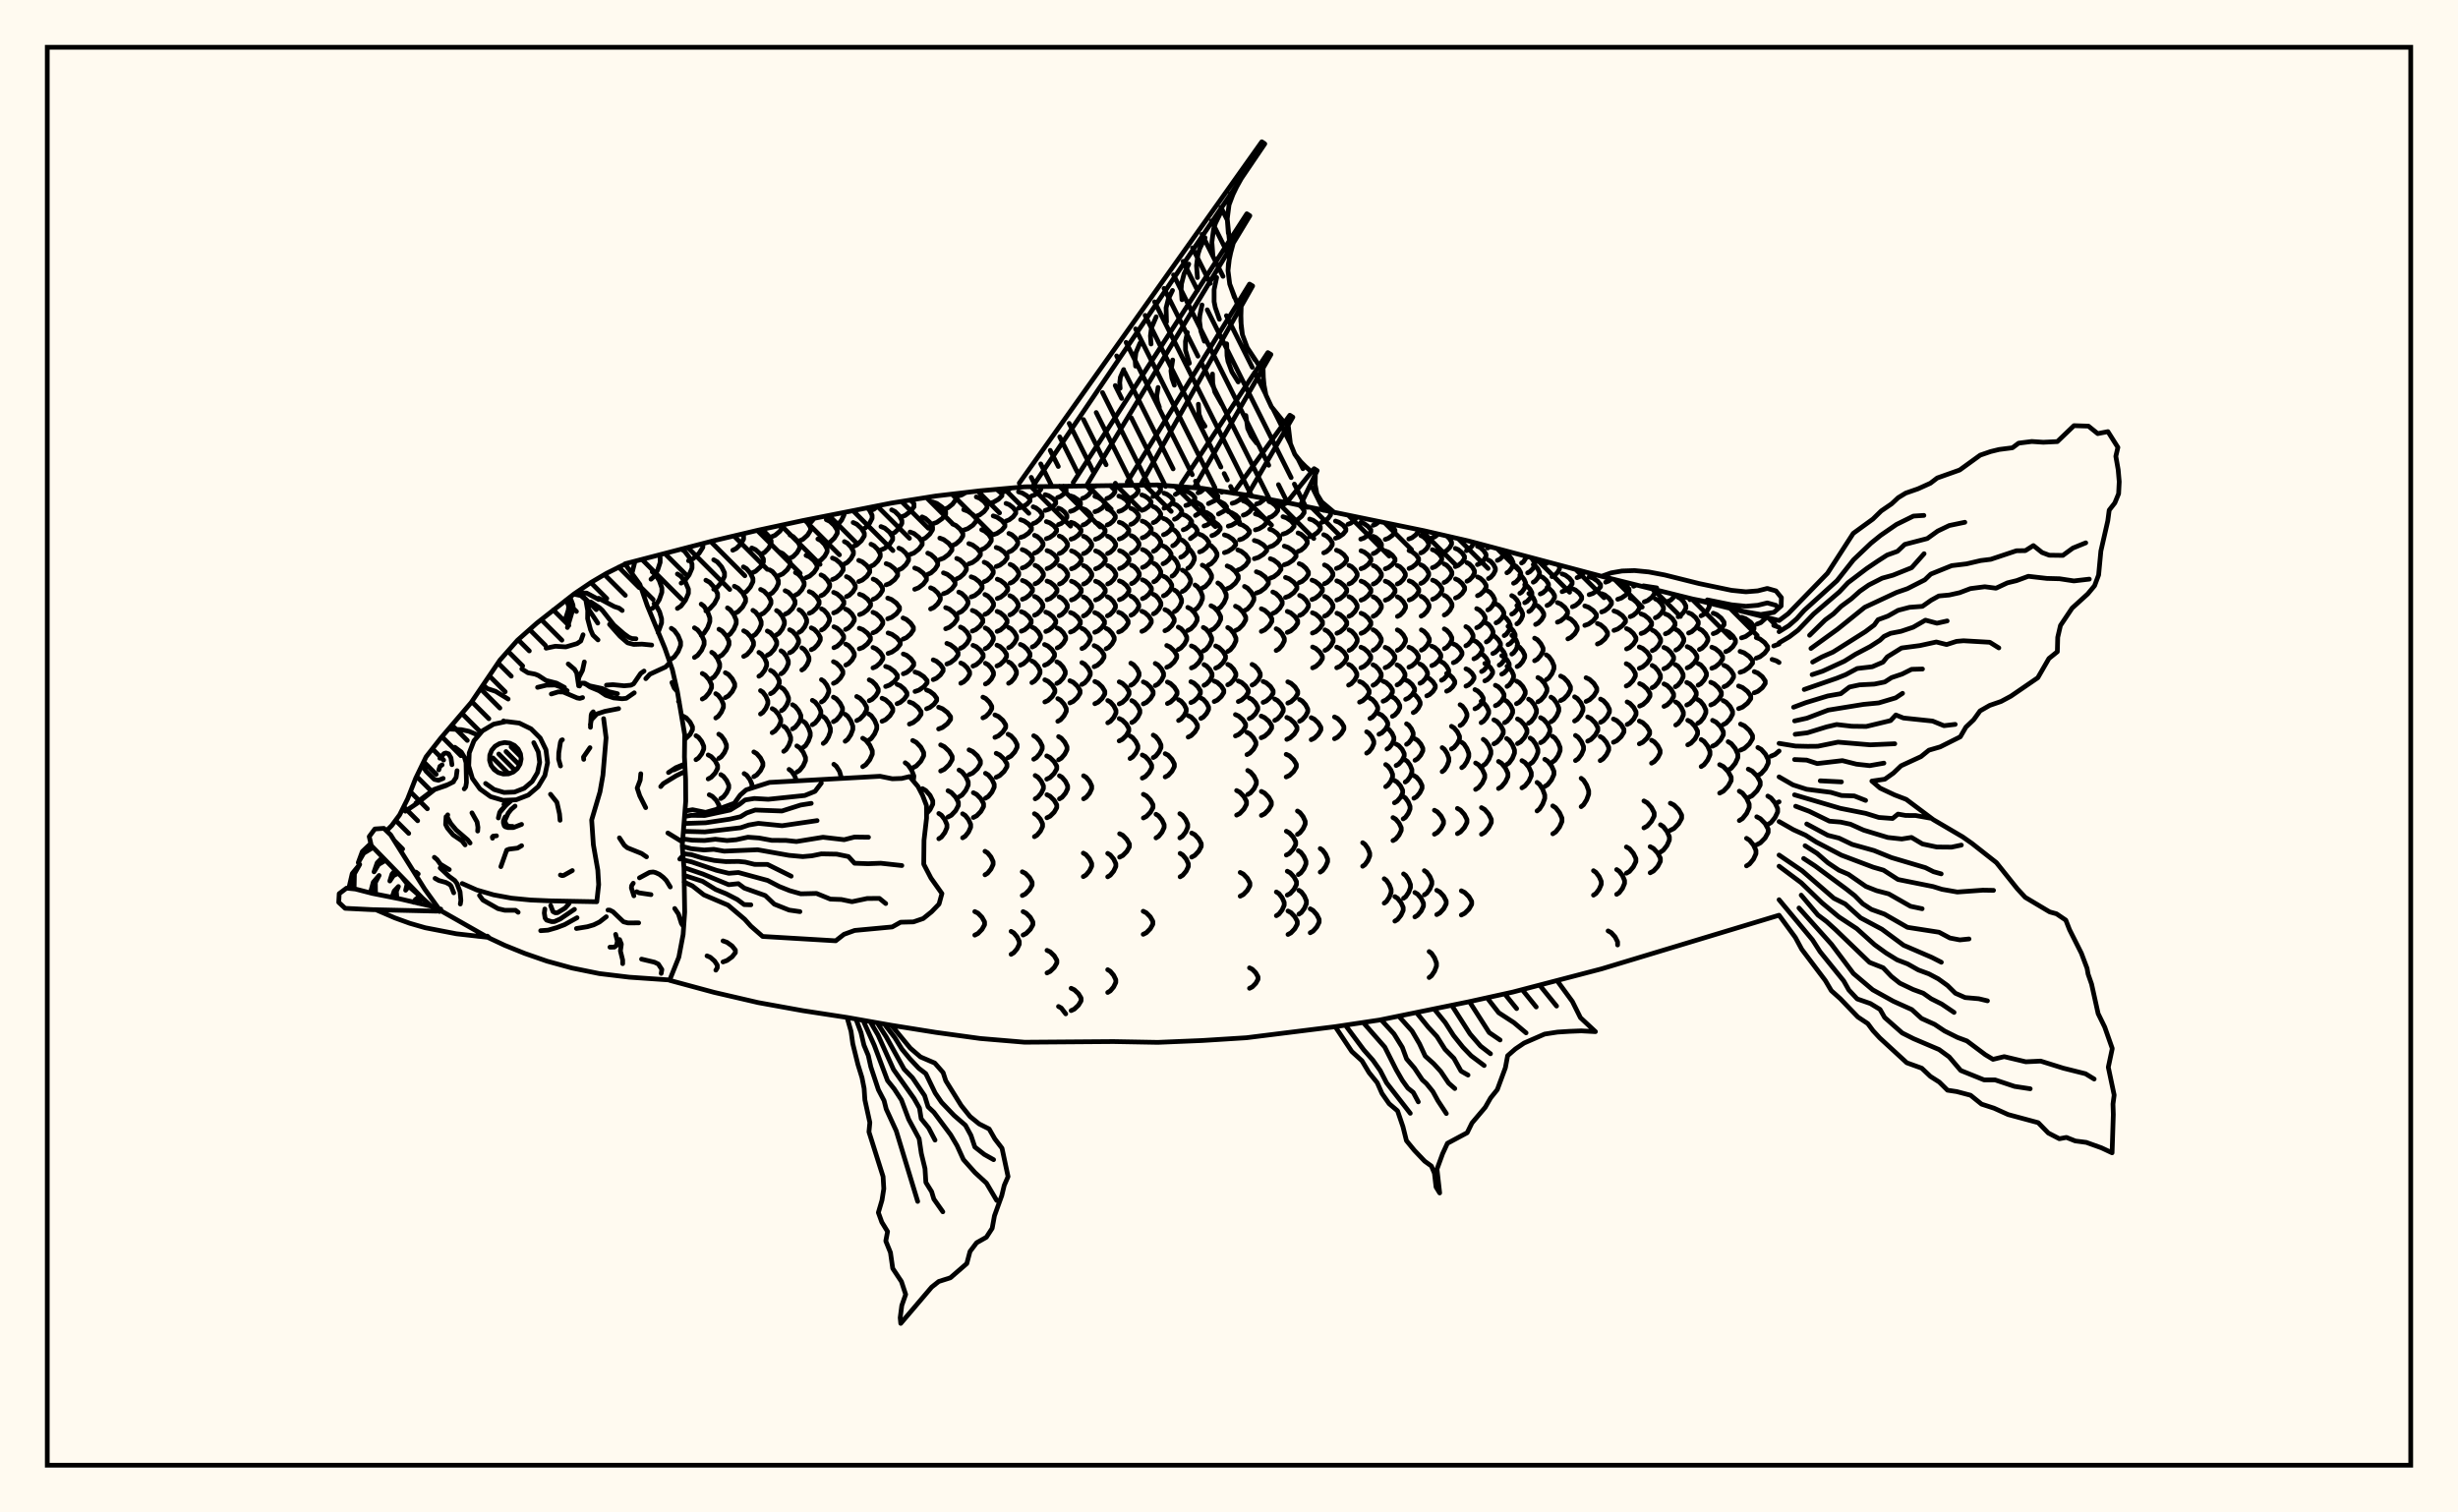 <svg xmlns="http://www.w3.org/2000/svg" width="520" height="320"><rect x="0" y="0" width="520" height="320" fill="floralwhite"/><rect x="10" y="10" width="500" height="300" stroke="black" stroke-width="1" fill="none"/><path stroke="black" stroke-width="1" fill="none" stroke-linecap="round" stroke-linejoin="round" d="
M 132.24 119.28 151.03 114.39 160.42 112.17 169.81 110.15 188.59 106.44 197.98 104.94 207.37 103.84 216.76 103 244.93 102.6 254.31 103.32 263.7 104.75 273.09 106.51 301.26 112.29 310.65 114.45 338.82 121.93 376.37 131.29 
M 376.37 193.64 338.82 204.99 320.04 209.9 310.65 211.97 291.87 215.81 282.48 217.22 263.7 219.56 254.31 220.15 244.93 220.54 235.54 220.37 216.76 220.51 207.37 219.72 197.98 218.43 188.59 216.93 179.2 215.27 169.81 213.83 160.42 212.13 151.03 209.95 141.68 207.42 
M 133.69 121.33 134.34 118.74 
M 139.22 133.84 139.96 131.8 139.96 130.91 139.54 129.47 138.87 128.2 138.36 127.71 
M 137.98 128.73 138.64 128.21 139.48 126.86 140.02 125.33 140.02 124.39 139.48 122.86 138.64 121.51 137.98 120.98 
M 142.02 139.42 142.65 138.98 143.46 137.85 143.98 136.57 143.98 135.78 143.46 134.5 142.65 133.38 142.02 132.94 
M 144.85 156.46 145.98 155.39 146.5 154.39 146.5 153.77 145.98 152.77 145.17 151.88 144.54 151.54 
M 137.72 122.55 138.34 122 139.14 120.58 139.66 118.98 139.66 117.99 139.47 117.42 
M 147.24 160.73 147.77 160.38 148.45 159.5 148.88 158.5 148.88 157.88 148.45 156.88 147.77 156 147.24 155.66 
M 143.31 128.73 144.06 128.24 145.02 126.97 145.64 125.53 145.64 124.64 145.02 123.2 144.06 121.94 143.31 121.44 
M 146.91 139.1 147.57 138.67 148.42 137.58 148.96 136.35 148.96 135.58 148.42 134.35 147.57 133.26 146.91 132.83 
M 148.57 147.9 149.2 147.53 150.01 146.59 150.53 145.52 150.53 144.86 150.01 143.8 149.2 142.86 148.57 142.49 
M 149.82 164.8 150.46 164.45 151.29 163.57 151.81 162.57 151.81 161.96 151.29 160.96 150.46 160.08 149.82 159.73 
M 151.98 171.13 152.09 170.33 151.55 169.35 150.7 168.49 150.04 168.15 
M 144.1 123.38 144.84 122.89 145.79 121.63 146.4 120.21 146.4 119.32 145.79 117.9 144.84 116.64 144.17 116.19 
M 148.34 134.43 148.93 133.98 149.69 132.83 150.17 131.53 150.17 130.72 149.69 129.42 148.93 128.27 148.34 127.82 
M 150.57 143.56 151.11 143.18 151.8 142.22 152.25 141.12 152.25 140.45 151.8 139.35 151.11 138.39 150.57 138.01 
M 151.42 151.91 151.94 151.56 152.6 150.67 153.04 149.65 153.04 149.02 152.6 148 151.94 147.11 151.42 146.76 
M 152.06 160.47 152.58 160.12 153.25 159.23 153.68 158.22 153.68 157.59 153.25 156.58 152.58 155.68 152.06 155.33 
M 152.49 168.95 153.03 168.61 153.72 167.73 154.17 166.73 154.17 166.11 153.72 165.12 153.03 164.24 152.49 163.89 
M 151.44 205.26 151.75 204.77 151.75 204.22 151.17 203.33 150.27 202.54 149.57 202.24 
M 145.66 118.64 146.64 118.2 147.89 117.07 148.7 115.8 148.7 115.01 
M 149.33 129.26 150.13 128.81 151.15 127.68 151.81 126.4 151.81 125.61 151.15 124.33 150.13 123.2 149.33 122.76 
M 152.1 138.97 152.78 138.57 153.66 137.56 154.22 136.41 154.22 135.69 153.66 134.54 152.78 133.53 152.1 133.13 
M 153.45 147.6 154.09 147.24 154.9 146.32 155.43 145.28 155.43 144.64 154.9 143.61 154.09 142.69 153.45 142.33 
M 152.96 203.52 153.8 203.22 154.88 202.44 155.57 201.57 155.57 201.02 154.88 200.15 153.8 199.37 152.96 199.07 
M 150.99 124.67 151.73 124.25 152.67 123.17 153.27 121.94 153.27 121.18 152.67 119.95 151.73 118.87 150.99 118.44 
M 153.9 134.53 154.49 134.13 155.25 133.1 155.75 131.93 155.75 131.21 155.25 130.05 154.49 129.02 153.9 128.61 
M 159.02 166.71 159.08 165.94 158.64 164.92 157.96 164.02 157.43 163.67 
M 155.36 129.82 156.12 129.43 157.1 128.42 157.73 127.28 157.73 126.58 157.1 125.43 156.12 124.43 155.36 124.03 
M 157.33 138.88 158 138.52 158.86 137.57 159.41 136.5 159.41 135.84 158.86 134.77 158 133.83 157.33 133.46 
M 159.48 164.32 160.09 163.96 160.88 163.05 161.39 162.02 161.39 161.39 160.88 160.36 160.09 159.45 159.48 159.09 
M 155.02 116.42 155.75 116.05 156.7 115.12 157.31 114.07 157.31 113.42 157.05 112.97 
M 157.27 125.52 157.92 125.14 158.75 124.17 159.29 123.07 159.29 122.39 158.75 121.29 157.92 120.32 157.27 119.94 
M 159.28 134.57 159.84 134.2 160.57 133.25 161.03 132.18 161.03 131.52 160.57 130.45 159.84 129.5 159.28 129.13 
M 160.55 143.08 161.07 142.74 161.75 141.86 162.18 140.86 162.18 140.24 161.75 139.25 161.07 138.37 160.55 138.03 
M 160.89 151.07 161.39 150.73 162.03 149.87 162.44 148.9 162.44 148.29 162.03 147.31 161.39 146.45 160.89 146.12 
M 159.04 121.24 159.84 120.88 160.86 119.95 161.51 118.91 161.51 118.26 160.86 117.22 159.84 116.3 159.04 115.94 
M 160.91 130.05 161.61 129.68 162.52 128.75 163.1 127.7 163.1 127.05 162.52 126 161.61 125.07 160.91 124.71 
M 162.33 138.63 162.97 138.28 163.78 137.39 164.31 136.38 164.31 135.76 163.78 134.75 162.97 133.85 162.33 133.51 
M 163 146.77 163.6 146.43 164.37 145.57 164.86 144.6 164.86 144 164.37 143.03 163.6 142.17 163 141.83 
M 163.36 155.02 163.94 154.67 164.69 153.79 165.17 152.78 165.17 152.16 164.69 151.16 163.94 150.27 163.36 149.93 
M 161.07 117.23 161.74 116.89 162.59 116.01 163.14 115.01 163.14 114.39 162.59 113.39 161.74 112.51 161.07 112.16 
M 162.81 125.77 163.41 125.42 164.18 124.51 164.67 123.49 164.67 122.85 164.18 121.83 163.41 120.92 162.81 120.57 
M 164.28 134.32 164.82 133.97 165.5 133.08 165.94 132.06 165.94 131.44 165.5 130.42 164.82 129.53 164.28 129.18 
M 165.23 142.56 165.73 142.23 166.36 141.38 166.77 140.42 166.77 139.83 166.36 138.87 165.73 138.02 165.23 137.69 
M 165.33 150.36 165.81 150.03 166.42 149.18 166.82 148.22 166.82 147.63 166.42 146.67 165.81 145.83 165.33 145.5 
M 165.8 158.97 166.28 158.61 166.88 157.69 167.27 156.64 167.27 156 166.88 154.95 166.28 154.03 165.8 153.67 
M 168.52 165.22 168.1 164.12 167.44 163.16 166.93 162.79 
M 163.19 113.59 163.98 113.25 165 112.39 165.65 111.41 165.65 111.05 
M 164.82 121.76 165.58 121.42 166.54 120.55 167.17 119.57 167.17 118.96 166.54 117.98 165.58 117.11 164.82 116.77 
M 166.1 129.95 166.78 129.61 167.64 128.75 168.19 127.77 168.19 127.16 167.64 126.18 166.78 125.31 166.1 124.98 
M 167.05 138.11 167.66 137.78 168.44 136.93 168.94 135.97 168.94 135.37 168.44 134.42 167.66 133.57 167.05 133.24 
M 167.66 154.21 168.22 153.87 168.95 152.98 169.42 151.97 169.42 151.35 168.95 150.34 168.22 149.45 167.66 149.1 
M 168.58 163.36 169.17 162.98 169.93 162.02 170.41 160.93 170.41 160.25 169.93 159.16 169.17 158.2 168.58 157.82 
M 167.12 118.1 167.78 117.77 168.62 116.92 169.17 115.95 169.17 115.35 168.62 114.38 167.78 113.53 167.12 113.2 
M 168.28 125.91 168.87 125.59 169.63 124.76 170.12 123.82 170.12 123.24 169.63 122.3 168.87 121.47 168.28 121.15 
M 169.04 133.79 169.56 133.47 170.23 132.63 170.65 131.69 170.65 131.11 170.23 130.17 169.56 129.33 169.04 129.01 
M 169.63 141.76 170.12 141.44 170.74 140.63 171.14 139.7 171.14 139.13 170.74 138.2 170.12 137.39 169.63 137.07 
M 169.96 158.11 170.43 157.74 171.02 156.78 171.41 155.7 171.41 155.03 171.02 153.95 170.43 153 169.96 152.63 
M 169.1 114.45 169.86 114.1 170.84 113.22 171.47 112.22 171.47 111.6 170.84 110.6 170.25 110.07 
M 170.53 122.23 171.27 121.91 172.22 121.08 172.83 120.15 172.83 119.58 172.22 118.65 171.27 117.83 170.53 117.51 
M 171.2 129.76 171.87 129.44 172.73 128.64 173.29 127.74 173.29 127.18 172.73 126.27 171.87 125.47 171.2 125.16 
M 171.63 137.46 172.25 137.15 173.03 136.34 173.54 135.43 173.54 134.87 173.03 133.96 172.25 133.15 171.63 132.84 
M 171.86 153.33 172.43 152.98 173.17 152.08 173.65 151.07 173.65 150.44 173.17 149.42 172.43 148.52 171.86 148.17 
M 170.97 110.83 171.59 110.45 172.24 109.68 
M 173.02 118.85 173.65 118.52 174.46 117.69 174.98 116.74 174.98 116.15 174.46 115.2 173.65 114.37 173.02 114.04 
M 173.69 126.04 174.28 125.74 175.03 124.97 175.52 124.11 175.52 123.57 175.03 122.71 174.28 121.94 173.69 121.64 
M 173.8 133.29 174.34 132.98 175.03 132.21 175.47 131.33 175.47 130.78 175.03 129.9 174.34 129.12 173.8 128.82 
M 173.78 148.52 174.28 148.2 174.91 147.38 175.32 146.45 175.32 145.87 174.91 144.94 174.28 144.12 173.78 143.8 
M 174.16 157.29 174.65 156.91 175.27 155.92 175.67 154.8 175.67 154.11 175.27 153 174.65 152.01 174.16 151.62 
M 178.03 164.69 177.6 163.2 176.92 162.12 176.4 161.7 
M 174.81 115.1 175.56 114.75 176.51 113.85 177.13 112.84 177.13 112.21 176.51 111.19 175.56 110.3 174.81 109.95 
M 176.11 122.61 176.84 122.3 177.77 121.51 178.37 120.62 178.37 120.06 177.77 119.17 176.84 118.38 176.11 118.07 
M 176.36 129.68 177.06 129.39 177.95 128.63 178.52 127.77 178.52 127.24 177.95 126.39 177.06 125.63 176.36 125.33 
M 176.42 137.04 177.08 136.74 177.93 135.97 178.48 135.1 178.48 134.56 177.93 133.68 177.08 132.91 176.42 132.61 
M 176.32 144.58 176.96 144.27 177.78 143.47 178.31 142.57 178.31 142.01 177.78 141.11 176.96 140.31 176.32 140 
M 176.31 152.69 176.93 152.34 177.72 151.43 178.23 150.41 178.23 149.78 177.72 148.76 176.93 147.85 176.31 147.5 
M 176.61 111.4 177.24 111.02 178.04 110.05 178.56 108.95 178.56 108.46 
M 178.64 119.32 179.25 119 180.03 118.17 180.54 117.24 180.54 116.66 180.03 115.73 179.25 114.91 178.64 114.59 
M 179.07 126.23 179.67 125.94 180.44 125.21 180.94 124.37 180.94 123.86 180.44 123.03 179.67 122.29 179.07 122 
M 178.88 133.18 179.47 132.89 180.23 132.14 180.73 131.29 180.73 130.76 180.23 129.91 179.47 129.16 178.88 128.87 
M 178.93 140.71 179.51 140.41 180.25 139.64 180.73 138.77 180.73 138.23 180.25 137.35 179.51 136.58 178.93 136.28 
M 178.8 156.84 179.32 156.45 179.99 155.46 180.42 154.33 180.42 153.64 179.99 152.51 179.32 151.52 178.8 151.13 
M 180.49 115.64 181.25 115.29 182.22 114.41 182.85 113.4 182.85 112.78 182.22 111.78 181.25 110.9 180.49 110.55 
M 181.67 123.04 182.42 122.73 183.37 121.95 183.99 121.07 183.99 120.53 183.37 119.65 182.42 118.87 181.67 118.56 
M 181.84 130.03 182.59 129.73 183.55 128.99 184.17 128.14 184.17 127.62 183.55 126.77 182.59 126.02 181.84 125.73 
M 181.79 137.27 182.55 136.98 183.51 136.22 184.14 135.36 184.14 134.83 183.51 133.97 182.55 133.22 181.79 132.92 
M 181.24 152.46 181.91 152.12 182.77 151.23 183.33 150.22 183.33 149.6 182.77 148.6 181.91 147.71 181.24 147.36 
M 182.51 162.21 183.16 161.8 184 160.75 184.54 159.57 184.54 158.83 184 157.65 183.16 156.6 182.51 156.19 
M 182.44 112.03 183.1 111.67 183.95 110.73 184.5 109.67 184.5 109.01 183.95 107.95 183.51 107.47 
M 184.26 119.8 184.89 119.49 185.7 118.68 186.22 117.76 186.22 117.19 185.7 116.27 184.89 115.46 184.26 115.14 
M 184.72 126.8 185.36 126.51 186.17 125.76 186.7 124.92 186.7 124.4 186.17 123.55 185.36 122.81 184.72 122.52 
M 184.68 133.89 185.35 133.6 186.21 132.84 186.76 131.98 186.76 131.45 186.21 130.6 185.35 129.84 184.68 129.55 
M 184.68 141.31 185.36 141.01 186.22 140.26 186.77 139.41 186.77 138.89 186.22 138.04 185.36 137.29 184.68 136.99 
M 183.89 148.26 184.5 147.96 185.29 147.19 185.8 146.32 185.8 145.78 185.29 144.91 184.5 144.14 183.89 143.84 
M 183.76 156.64 184.31 156.26 185.02 155.28 185.48 154.18 185.48 153.5 185.02 152.39 184.31 151.42 183.76 151.04 
M 184.04 108.08 184.89 107.73 185.74 107.01 
M 186.37 116.35 187.17 116.01 188.19 115.15 188.84 114.18 188.84 113.58 188.19 112.6 187.17 111.74 186.37 111.41 
M 187.47 123.74 188.25 123.43 189.25 122.65 189.89 121.77 189.89 121.22 189.25 120.33 188.25 119.55 187.47 119.25 
M 187.8 130.92 188.6 130.63 189.63 129.87 190.29 129 190.29 128.47 189.63 127.6 188.6 126.84 187.8 126.54 
M 187.88 138.25 188.7 137.95 189.76 137.2 190.44 136.34 190.44 135.82 189.76 134.96 188.7 134.21 187.88 133.92 
M 187.36 145.25 188.16 144.96 189.18 144.22 189.84 143.38 189.84 142.87 189.18 142.03 188.16 141.29 187.36 141 
M 186.6 152.61 187.33 152.28 188.27 151.43 188.87 150.47 188.87 149.87 188.27 148.91 187.33 148.06 186.6 147.73 
M 188.63 112.98 189.33 112.63 190.22 111.74 190.8 110.74 190.8 110.12 190.22 109.11 189.33 108.22 188.63 107.87 
M 190.16 120.56 190.82 120.25 191.66 119.45 192.21 118.55 192.21 117.99 191.66 117.08 190.82 116.28 190.16 115.97 
M 191.05 135.22 191.75 134.92 192.65 134.14 193.23 133.26 193.23 132.72 192.65 131.84 191.75 131.06 191.05 130.75 
M 191.1 142.56 191.81 142.28 192.71 141.55 193.3 140.72 193.3 140.21 192.71 139.38 191.81 138.65 191.1 138.37 
M 189.78 148.89 190.45 148.61 191.3 147.9 191.86 147.09 191.86 146.59 191.3 145.78 190.45 145.07 189.78 144.79 
M 193.22 165.25 193.34 164.19 192.85 162.93 192.09 161.82 191.5 161.38 
M 190.6 109.39 191.49 109.05 192.62 108.19 193.36 107.22 193.36 106.62 192.72 105.78 
M 192.53 117.31 193.36 116.99 194.41 116.16 195.09 115.22 195.09 114.64 194.41 113.71 193.36 112.88 192.53 112.56 
M 193.51 124.68 194.31 124.37 195.33 123.59 195.99 122.7 195.99 122.16 195.33 121.27 194.31 120.49 193.51 120.18 
M 193.58 146.3 194.4 146.02 195.45 145.3 196.13 144.49 196.13 143.99 195.45 143.18 194.4 142.47 193.58 142.19 
M 192.39 153.2 193.18 152.88 194.2 152.07 194.85 151.14 194.85 150.57 194.2 149.65 193.18 148.84 192.39 148.52 
M 193.09 162.46 193.84 162.07 194.8 161.06 195.41 159.92 195.41 159.21 194.8 158.07 193.84 157.06 193.09 156.67 
M 196.01 172.16 196.76 171.3 197.33 170.15 197.33 169.43 196.76 168.28 195.86 167.26 195.16 166.86 
M 192.82 106.04 193.72 105.62 
M 195.07 114.17 195.78 113.84 196.7 113 197.29 112.06 197.29 111.47 196.7 110.52 195.78 109.69 195.07 109.36 
M 196.27 121.52 196.94 121.22 197.81 120.43 198.37 119.55 198.37 119 197.81 118.12 196.94 117.34 196.27 117.03 
M 196.87 128.84 197.53 128.54 198.38 127.76 198.93 126.87 198.93 126.33 198.38 125.44 197.53 124.66 196.87 124.36 
M 197.43 143.79 198.1 143.51 198.96 142.78 199.52 141.95 199.52 141.44 198.96 140.62 198.1 139.89 197.43 139.61 
M 196.02 149.96 196.7 149.69 197.59 149 198.16 148.21 198.16 147.73 197.59 146.95 196.7 146.26 196.02 145.99 
M 198.61 177.46 199.16 177.1 199.87 176.17 200.33 175.11 200.33 174.46 199.87 173.4 199.16 172.47 198.61 172.11 
M 197.3 110.83 198.19 110.52 199.33 109.71 200.06 108.8 200.06 108.23 199.33 107.32 198.19 106.51 197.3 106.2 
M 198.82 118.39 199.64 118.08 200.7 117.29 201.38 116.4 201.38 115.84 200.7 114.95 199.64 114.16 198.82 113.85 
M 199.59 125.62 200.38 125.32 201.39 124.55 202.04 123.68 202.04 123.14 201.39 122.27 200.38 121.5 199.59 121.2 
M 200.06 133.03 200.83 132.73 201.81 131.95 202.45 131.07 202.45 130.52 201.81 129.64 200.83 128.86 200.06 128.56 
M 200.31 140.49 201.07 140.19 202.05 139.43 202.68 138.57 202.68 138.04 202.05 137.18 201.07 136.42 200.31 136.12 
M 198.57 154.23 199.38 153.92 200.43 153.12 201.1 152.21 201.1 151.65 200.43 150.75 199.38 149.95 198.57 149.63 
M 199 163.13 199.78 162.76 200.79 161.8 201.44 160.71 201.44 160.03 200.79 158.94 199.78 157.98 199 157.6 
M 200.56 172.86 201.26 172.49 202.17 171.52 202.75 170.42 202.75 169.74 202.17 168.65 201.26 167.68 200.56 167.3 
M 199.77 107.74 200.54 107.44 201.52 106.66 202.16 105.78 202.16 105.24 201.63 104.51 
M 201.53 115.39 202.23 115.08 203.13 114.29 203.7 113.4 203.7 112.85 203.13 111.96 202.23 111.18 201.53 110.87 
M 202.4 122.47 203.06 122.17 203.9 121.42 204.44 120.57 204.44 120.04 203.9 119.19 203.06 118.44 202.4 118.15 
M 202.83 129.66 203.46 129.36 204.26 128.6 204.78 127.73 204.78 127.19 204.26 126.33 203.46 125.57 202.83 125.27 
M 203.19 137.17 203.79 136.86 204.57 136.08 205.06 135.19 205.06 134.65 204.57 133.76 203.79 132.98 203.19 132.67 
M 203.26 144.56 203.86 144.27 204.64 143.53 205.13 142.68 205.13 142.16 204.64 141.32 203.86 140.57 203.26 140.28 
M 202.89 168.6 203.52 168.21 204.31 167.23 204.83 166.11 204.83 165.42 204.31 164.3 203.52 163.31 202.89 162.92 
M 203.65 177.26 204.2 176.92 204.9 176.03 205.35 175.03 205.35 174.41 204.9 173.41 204.2 172.53 203.65 172.18 
M 202.5 104.99 203.43 104.72 204.36 104.19 
M 203.88 112.15 204.73 111.86 205.83 111.11 206.53 110.26 206.53 109.74 205.83 108.89 204.73 108.14 203.88 107.84 
M 204.96 119.3 205.74 119.01 206.75 118.26 207.4 117.42 207.4 116.89 206.75 116.05 205.74 115.3 204.96 115.01 
M 205.45 126.3 206.2 126.01 207.15 125.27 207.77 124.43 207.77 123.91 207.15 123.07 206.2 122.33 205.45 122.04 
M 205.7 133.52 206.41 133.22 207.33 132.46 207.92 131.6 207.92 131.06 207.33 130.2 206.41 129.44 205.7 129.15 
M 205.84 140.93 206.53 140.63 207.42 139.86 207.99 139 207.99 138.46 207.42 137.6 206.53 136.83 205.84 136.54 
M 205.01 163.9 205.78 163.55 206.78 162.63 207.41 161.6 207.41 160.96 206.78 159.92 205.78 159.01 205.01 158.65 
M 205.92 172.96 206.62 172.6 207.5 171.69 208.08 170.66 208.08 170.02 207.5 168.99 206.62 168.08 205.92 167.72 
M 206.22 197.85 206.89 197.51 207.74 196.64 208.29 195.66 208.29 195.05 207.74 194.07 206.89 193.2 206.22 192.87 
M 206.54 109.22 207.26 108.94 208.19 108.23 208.8 107.43 208.8 106.93 208.19 106.13 207.26 105.42 206.54 105.14 
M 207.68 116.27 208.33 115.98 209.17 115.25 209.71 114.43 209.71 113.92 209.17 113.09 208.33 112.37 207.68 112.08 
M 208.21 123.07 208.83 122.79 209.62 122.08 210.13 121.26 210.13 120.76 209.62 119.95 208.83 119.23 208.21 118.95 
M 208.36 129.99 208.95 129.71 209.7 128.97 210.19 128.14 210.19 127.63 209.7 126.8 208.95 126.07 208.36 125.78 
M 208.43 137.25 208.98 136.95 209.69 136.19 210.15 135.33 210.15 134.79 209.69 133.92 208.98 133.16 208.43 132.86 
M 208.47 144.72 209.02 144.43 209.73 143.66 210.18 142.79 210.18 142.26 209.73 141.39 209.02 140.63 208.47 140.33 
M 207.94 151.88 208.54 151.59 209.31 150.82 209.81 149.96 209.81 149.42 209.31 148.56 208.54 147.79 207.94 147.5 
M 208.48 168.88 209.08 168.52 209.84 167.6 210.33 166.56 210.33 165.92 209.84 164.88 209.08 163.97 208.48 163.61 
M 208.38 185.09 208.93 184.75 209.64 183.88 210.1 182.9 210.1 182.3 209.64 181.31 208.93 180.45 208.38 180.11 
M 209.27 106.52 210.13 106.27 211.24 105.63 211.96 104.91 211.96 104.46 210.86 103.53 
M 210.12 113.13 210.91 112.86 211.93 112.16 212.59 111.38 212.59 110.89 211.93 110.11 210.91 109.42 210.12 109.15 
M 210.75 119.87 211.49 119.6 212.44 118.89 213.05 118.1 213.05 117.6 212.44 116.8 211.49 116.1 210.75 115.83 
M 210.98 126.63 211.68 126.36 212.59 125.64 213.18 124.84 213.18 124.34 212.59 123.53 211.68 122.82 210.98 122.54 
M 210.95 133.59 211.63 133.31 212.49 132.57 213.05 131.73 213.05 131.22 212.49 130.38 211.63 129.65 210.95 129.36 
M 210.91 140.9 211.57 140.6 212.4 139.83 212.94 138.97 212.94 138.43 212.4 137.57 211.57 136.8 210.91 136.5 
M 210.48 156.01 211.22 155.69 212.16 154.86 212.76 153.93 212.76 153.35 212.16 152.41 211.22 151.59 210.48 151.26 
M 210.75 164.45 211.48 164.1 212.42 163.22 213.03 162.22 213.03 161.61 212.42 160.61 211.48 159.73 210.75 159.38 
M 212.23 104.08 212.94 103.86 213.87 103.26 
M 212.83 110.24 213.49 109.99 214.34 109.34 214.89 108.6 214.89 108.15 214.34 107.41 213.49 106.76 212.83 106.51 
M 213.43 116.78 214.04 116.51 214.82 115.83 215.32 115.06 215.32 114.58 214.82 113.81 214.04 113.13 213.43 112.86 
M 213.7 123.38 214.28 123.11 215.03 122.42 215.52 121.64 215.52 121.15 215.03 120.37 214.28 119.68 213.7 119.41 
M 213.64 130.09 214.21 129.81 214.94 129.11 215.41 128.31 215.41 127.81 214.94 127.02 214.21 126.31 213.64 126.03 
M 213.38 137.04 213.92 136.75 214.61 136 215.06 135.16 215.06 134.64 214.61 133.8 213.92 133.05 213.38 132.76 
M 213.37 144.57 213.9 144.26 214.59 143.48 215.03 142.59 215.03 142.04 214.59 141.15 213.9 140.37 213.37 140.06 
M 213.26 160.31 213.87 159.98 214.66 159.11 215.17 158.13 215.17 157.52 214.66 156.54 213.87 155.68 213.26 155.34 
M 213.9 201.91 214.46 201.58 215.17 200.74 215.63 199.78 215.63 199.18 215.17 198.22 214.46 197.38 213.9 197.05 
M 215.47 107.51 216.25 107.28 217.25 106.68 217.89 106 217.89 105.58 217.25 104.9 216.25 104.3 215.47 104.06 
M 215.92 113.71 216.66 113.45 217.6 112.8 218.21 112.06 218.21 111.61 217.6 110.87 216.66 110.22 215.92 109.96 
M 216.24 120.18 216.94 119.91 217.84 119.23 218.42 118.47 218.42 117.99 217.84 117.23 216.94 116.55 216.24 116.28 
M 216.29 126.79 216.98 126.52 217.86 125.83 218.43 125.04 218.43 124.56 217.86 123.77 216.98 123.08 216.29 122.81 
M 216.06 133.55 216.74 133.27 217.6 132.55 218.15 131.74 218.15 131.23 217.6 130.42 216.74 129.7 216.06 129.42 
M 215.86 140.73 216.51 140.43 217.36 139.67 217.9 138.8 217.9 138.27 217.36 137.41 216.51 136.64 215.86 136.34 
M 216.27 189.47 216.94 189.13 217.8 188.25 218.35 187.26 218.35 186.65 217.8 185.66 216.94 184.79 216.27 184.45 
M 216.44 197.83 217.1 197.49 217.96 196.63 218.51 195.66 218.51 195.06 217.96 194.08 217.1 193.22 216.44 192.88 
M 218.24 104.94 218.87 104.72 219.68 104.16 220.19 103.53 220.19 103.14 220.03 102.94 
M 218.57 110.78 219.17 110.54 219.95 109.92 220.45 109.22 220.45 108.79 219.95 108.09 219.17 107.47 218.57 107.23 
M 218.86 117.03 219.44 116.77 220.18 116.11 220.66 115.37 220.66 114.91 220.18 114.17 219.44 113.51 218.86 113.26 
M 218.97 123.52 219.54 123.26 220.27 122.58 220.74 121.8 220.74 121.33 220.27 120.56 219.54 119.88 218.97 119.61 
M 218.86 130.17 219.43 129.9 220.16 129.2 220.62 128.42 220.62 127.94 220.16 127.15 219.43 126.46 218.86 126.19 
M 218.38 136.89 218.94 136.61 219.66 135.88 220.12 135.05 220.12 134.54 219.66 133.71 218.94 132.98 218.38 132.7 
M 218.3 144.43 218.85 144.11 219.57 143.32 220.02 142.42 220.02 141.86 219.57 140.96 218.85 140.16 218.3 139.85 
M 218.69 160.63 219.27 160.29 220.01 159.43 220.49 158.45 220.49 157.85 220.01 156.87 219.27 156.01 218.69 155.67 
M 219 169.01 219.56 168.68 220.27 167.82 220.74 166.85 220.74 166.25 220.27 165.27 219.56 164.42 219 164.08 
M 218.84 177.02 219.39 176.69 220.11 175.84 220.56 174.89 220.56 174.29 220.11 173.34 219.39 172.49 218.84 172.16 
M 221.11 108 221.83 107.77 222.75 107.19 223.34 106.53 223.34 106.12 222.75 105.47 221.83 104.88 221.11 104.66 
M 221.36 113.98 222.06 113.73 222.95 113.1 223.52 112.39 223.52 111.95 222.95 111.23 222.06 110.6 221.36 110.36 
M 221.51 120.31 222.19 120.05 223.07 119.38 223.63 118.63 223.63 118.16 223.07 117.41 222.19 116.75 221.51 116.49 
M 221.51 126.89 222.19 126.62 223.05 125.93 223.61 125.15 223.61 124.67 223.05 123.89 222.19 123.2 221.51 122.94 
M 221.24 133.61 221.92 133.33 222.79 132.61 223.35 131.81 223.35 131.31 222.79 130.5 221.92 129.79 221.24 129.51 
M 220.98 140.75 221.66 140.45 222.53 139.69 223.09 138.82 223.09 138.29 222.53 137.42 221.66 136.66 220.98 136.36 
M 221.04 148.52 221.72 148.2 222.6 147.38 223.16 146.46 223.16 145.89 222.6 144.96 221.72 144.15 221.04 143.83 
M 221.44 164.85 222.12 164.52 222.99 163.66 223.56 162.69 223.56 162.09 222.99 161.12 222.12 160.27 221.44 159.93 
M 221.48 173.02 222.15 172.69 223.01 171.84 223.56 170.88 223.56 170.28 223.01 169.32 222.15 168.47 221.48 168.14 
M 221.5 205.85 222.17 205.53 223.03 204.7 223.58 203.75 223.58 203.17 223.03 202.23 222.17 201.39 221.5 201.07 
M 223.72 105.28 224.3 105.07 225.05 104.52 225.54 103.9 225.54 103.52 224.98 102.85 
M 223.92 110.99 224.5 110.76 225.24 110.15 225.71 109.47 225.71 109.05 225.24 108.36 224.5 107.76 223.92 107.52 
M 224.09 117.12 224.65 116.87 225.37 116.22 225.84 115.49 225.84 115.04 225.37 114.31 224.65 113.66 224.09 113.41 
M 224.13 123.57 224.69 123.31 225.41 122.63 225.87 121.86 225.87 121.38 225.41 120.61 224.69 119.93 224.13 119.67 
M 224.07 130.28 224.63 130.01 225.35 129.31 225.81 128.52 225.81 128.03 225.35 127.24 224.63 126.55 224.07 126.27 
M 223.66 137.08 224.24 136.79 224.97 136.06 225.44 135.23 225.44 134.72 224.97 133.89 224.24 133.15 223.66 132.87 
M 223.58 144.6 224.15 144.29 224.89 143.49 225.36 142.59 225.36 142.03 224.89 141.13 224.15 140.33 223.58 140.02 
M 223.78 152.61 224.36 152.29 225.1 151.45 225.58 150.51 225.58 149.92 225.1 148.97 224.36 148.14 223.78 147.81 
M 223.95 160.76 224.52 160.42 225.25 159.57 225.73 158.6 225.73 158 225.25 157.03 224.52 156.18 223.95 155.85 
M 224.13 169.02 224.68 168.69 225.4 167.83 225.86 166.87 225.86 166.27 225.4 165.31 224.68 164.46 224.13 164.13 
M 225.46 214.51 224.51 213.27 223.93 212.95 
M 226.44 108.2 227.13 107.97 228.01 107.4 228.58 106.75 228.58 106.35 228.01 105.71 227.13 105.13 226.44 104.91 
M 226.59 114.08 227.27 113.84 228.13 113.22 228.69 112.51 228.69 112.08 228.13 111.37 227.27 110.75 226.59 110.51 
M 226.67 120.35 227.34 120.09 228.2 119.43 228.75 118.68 228.75 118.22 228.2 117.47 227.34 116.81 226.67 116.55 
M 226.66 126.94 227.33 126.67 228.19 125.98 228.74 125.2 228.74 124.71 228.19 123.93 227.33 123.24 226.66 122.97 
M 226.46 133.73 227.13 133.45 228 132.73 228.55 131.92 228.55 131.41 228 130.6 227.13 129.88 226.46 129.6 
M 226.34 148.72 227.03 148.4 227.92 147.58 228.49 146.66 228.49 146.09 227.92 145.16 227.03 144.34 226.34 144.03 
M 226.6 213.82 227.28 213.5 228.15 212.68 228.71 211.75 228.71 211.17 228.15 210.24 227.28 209.42 226.6 209.1 
M 229 105.45 229.57 105.24 230.3 104.69 230.77 104.08 230.77 103.7 229.91 102.8 
M 229.13 111.07 229.69 110.84 230.41 110.24 230.87 109.57 230.87 109.15 230.41 108.48 229.69 107.88 229.13 107.65 
M 229.22 117.14 229.78 116.89 230.49 116.25 230.95 115.52 230.95 115.07 230.49 114.35 229.78 113.71 229.22 113.46 
M 229.24 123.57 229.8 123.31 230.51 122.63 230.97 121.86 230.97 121.38 230.51 120.62 229.8 119.94 229.24 119.67 
M 229.2 130.33 229.76 130.05 230.47 129.35 230.93 128.55 230.93 128.06 230.47 127.26 229.76 126.56 229.2 126.28 
M 228.89 137.22 229.45 136.94 230.17 136.19 230.64 135.35 230.64 134.83 230.17 133.99 229.45 133.25 228.89 132.96 
M 228.88 144.81 229.45 144.5 230.18 143.69 230.65 142.78 230.65 142.22 230.18 141.31 229.45 140.51 228.88 140.2 
M 229.24 169.01 229.79 168.68 230.5 167.84 230.95 166.88 230.95 166.28 230.5 165.32 229.79 164.47 229.24 164.14 
M 229.18 185.47 229.75 185.13 230.48 184.26 230.95 183.28 230.95 182.68 230.48 181.7 229.75 180.83 229.18 180.5 
M 231.53 102.94 232.03 102.79 
M 231.63 108.27 232.3 108.04 233.16 107.48 233.71 106.83 233.71 106.44 233.16 105.79 232.3 105.23 231.63 105.01 
M 231.73 114.1 232.39 113.86 233.24 113.24 233.79 112.54 233.79 112.11 233.24 111.41 232.39 110.79 231.73 110.55 
M 231.78 120.35 232.44 120.09 233.29 119.43 233.84 118.68 233.84 118.22 233.29 117.48 232.44 116.82 231.78 116.56 
M 231.77 126.94 232.43 126.67 233.28 125.98 233.82 125.2 233.82 124.71 233.28 123.93 232.43 123.24 231.77 122.97 
M 231.6 133.78 232.26 133.5 233.11 132.77 233.66 131.95 233.66 131.44 233.11 130.62 232.26 129.9 231.6 129.61 
M 231.47 141.06 232.14 140.76 233.01 139.98 233.56 139.1 233.56 138.56 233.01 137.68 232.14 136.91 231.47 136.6 
M 231.62 148.89 232.3 148.57 233.17 147.75 233.73 146.83 233.73 146.25 233.17 145.33 232.3 144.51 231.62 144.19 
M 234.15 105.48 234.7 105.27 235.4 104.73 235.86 104.12 235.86 103.74 234.93 102.77 
M 234.24 111.07 234.79 110.83 235.49 110.24 235.95 109.57 235.95 109.15 235.49 108.48 234.79 107.89 234.24 107.66 
M 234.31 117.12 234.86 116.87 235.57 116.23 236.02 115.5 236.02 115.06 235.57 114.33 234.86 113.69 234.31 113.44 
M 234.34 123.56 234.89 123.3 235.6 122.62 236.05 121.85 236.05 121.38 235.6 120.61 234.89 119.93 234.34 119.66 
M 234.28 130.3 234.83 130.03 235.53 129.32 235.98 128.53 235.98 128.03 235.53 127.23 234.83 126.53 234.28 126.25 
M 234.01 137.26 234.56 136.97 235.26 136.22 235.72 135.37 235.72 134.84 235.26 134 234.56 133.25 234.01 132.95 
M 234.35 152.93 234.91 152.61 235.63 151.79 236.09 150.86 236.09 150.28 235.63 149.35 234.91 148.53 234.35 148.21 
M 234.34 185.51 234.89 185.17 235.6 184.31 236.06 183.33 236.06 182.73 235.6 181.75 234.89 180.89 234.34 180.56 
M 234.34 209.98 234.89 209.65 235.59 208.82 236.05 207.87 236.05 207.28 235.59 206.34 234.89 205.5 234.34 205.17 
M 236.58 102.9 237.1 102.74 
M 236.69 108.21 237.34 107.99 238.17 107.43 238.7 106.78 238.7 106.39 238.17 105.74 237.34 105.18 236.69 104.96 
M 236.78 114.04 237.42 113.8 238.25 113.18 238.79 112.48 238.79 112.05 238.25 111.35 237.42 110.73 236.78 110.49 
M 236.84 120.3 237.48 120.04 238.31 119.38 238.85 118.63 238.85 118.17 238.31 117.42 237.48 116.77 236.84 116.51 
M 236.81 126.88 237.46 126.61 238.29 125.92 238.82 125.14 238.82 124.65 238.29 123.87 237.46 123.18 236.81 122.91 
M 236.64 133.72 237.29 133.44 238.12 132.71 238.66 131.89 238.66 131.38 238.12 130.55 237.29 129.82 236.64 129.54 
M 236.78 148.93 237.45 148.61 238.31 147.8 238.86 146.88 238.86 146.31 238.31 145.39 237.45 144.58 236.78 144.26 
M 236.77 156.76 237.42 156.44 238.26 155.62 238.8 154.69 238.8 154.11 238.26 153.18 237.42 152.35 236.77 152.03 
M 236.86 181.35 237.53 181.01 238.38 180.15 238.93 179.18 238.93 178.57 238.38 177.6 237.53 176.73 236.86 176.4 
M 239.13 105.36 239.66 105.15 240.34 104.61 240.78 103.99 240.78 103.61 239.95 102.69 
M 239.23 110.95 239.76 110.72 240.44 110.12 240.87 109.45 240.87 109.03 240.44 108.36 239.76 107.77 239.23 107.54 
M 239.32 117.02 239.85 116.77 240.53 116.13 240.96 115.4 240.96 114.95 240.53 114.23 239.85 113.59 239.32 113.33 
M 239.37 123.48 239.9 123.22 240.58 122.54 241.02 121.77 241.02 121.3 240.58 120.53 239.9 119.85 239.37 119.59 
M 239.26 130.17 239.79 129.9 240.47 129.19 240.91 128.4 240.91 127.91 240.47 127.11 239.79 126.41 239.26 126.13 
M 239.23 144.98 239.79 144.66 240.51 143.85 240.97 142.93 240.97 142.36 240.51 141.44 239.79 140.63 239.23 140.31 
M 239.43 152.87 239.98 152.55 240.69 151.74 241.14 150.83 241.14 150.26 240.69 149.35 239.98 148.54 239.43 148.23 
M 239.07 160.49 239.6 160.16 240.28 159.34 240.72 158.4 240.72 157.81 240.28 156.87 239.6 156.05 239.07 155.72 
M 241.45 102.67 241.5 102.66 
M 241.56 107.98 242.19 107.76 242.99 107.19 243.51 106.55 243.51 106.15 242.99 105.51 242.19 104.95 241.56 104.72 
M 241.64 113.8 242.26 113.56 243.04 112.94 243.55 112.24 243.55 111.81 243.04 111.11 242.26 110.49 241.64 110.25 
M 241.7 120.06 242.31 119.8 243.09 119.14 243.59 118.39 243.59 117.93 243.09 117.18 242.31 116.52 241.7 116.27 
M 241.69 126.66 242.3 126.38 243.08 125.69 243.59 124.9 243.59 124.42 243.08 123.63 242.3 122.94 241.69 122.67 
M 241.57 133.58 242.21 133.29 243.03 132.55 243.56 131.72 243.56 131.2 243.03 130.36 242.21 129.62 241.57 129.33 
M 241.88 148.92 242.55 148.6 243.4 147.79 243.95 146.88 243.95 146.31 243.4 145.4 242.55 144.59 241.88 144.28 
M 241.66 164.63 242.3 164.3 243.11 163.45 243.64 162.48 243.64 161.88 243.11 160.92 242.3 160.07 241.66 159.74 
M 241.89 173.06 242.54 172.72 243.38 171.85 243.92 170.87 243.92 170.26 243.38 169.27 242.54 168.4 241.89 168.06 
M 241.85 197.68 242.51 197.35 243.35 196.5 243.89 195.54 243.89 194.94 243.35 193.98 242.51 193.13 241.85 192.8 
M 243.91 105.04 244.43 104.82 245.1 104.28 245.53 103.67 245.53 103.29 245.01 102.61 
M 243.98 110.58 244.49 110.35 245.13 109.76 245.55 109.09 245.55 108.68 245.13 108.01 244.49 107.42 243.98 107.19 
M 244.04 116.63 244.52 116.38 245.14 115.74 245.55 115.01 245.55 114.56 245.14 113.84 244.52 113.2 244.04 112.95 
M 244.09 123.1 244.57 122.84 245.18 122.16 245.57 121.39 245.57 120.91 245.18 120.14 244.57 119.46 244.09 119.2 
M 244.02 129.87 244.53 129.59 245.17 128.87 245.59 128.06 245.59 127.56 245.17 126.74 244.53 126.03 244.02 125.75 
M 244.4 145.05 244.97 144.74 245.7 143.92 246.16 143 246.16 142.43 245.7 141.5 244.97 140.69 244.4 140.37 
M 243.98 160.28 244.5 159.96 245.17 159.13 245.61 158.2 245.61 157.62 245.17 156.68 244.5 155.85 243.98 155.53 
M 244.56 177.28 245.11 176.94 245.82 176.07 246.28 175.08 246.28 174.47 245.82 173.49 245.11 172.62 244.56 172.28 
M 246.25 107.52 246.86 107.31 247.64 106.75 248.15 106.13 248.15 105.74 247.64 105.11 246.86 104.56 246.25 104.34 
M 246.14 113.14 246.72 112.9 247.46 112.31 247.94 111.63 247.94 111.21 247.46 110.53 246.72 109.93 246.14 109.7 
M 246.04 119.28 246.59 119.02 247.3 118.37 247.75 117.62 247.75 117.16 247.3 116.42 246.59 115.76 246.04 115.5 
M 246.13 126.07 246.7 125.79 247.42 125.07 247.89 124.25 247.89 123.74 247.42 122.92 246.7 122.2 246.13 121.92 
M 246.44 133.45 247.07 133.15 247.89 132.37 248.41 131.49 248.41 130.94 247.89 130.06 247.07 129.28 246.44 128.98 
M 246.83 141.18 247.51 140.87 248.38 140.07 248.94 139.16 248.94 138.59 248.38 137.69 247.51 136.88 246.83 136.57 
M 246.97 148.85 247.62 148.54 248.46 147.75 249.01 146.85 249.01 146.3 248.46 145.4 247.62 144.61 246.97 144.3 
M 246.5 164.38 247.13 164.05 247.93 163.19 248.44 162.22 248.44 161.62 247.93 160.65 247.13 159.79 246.5 159.46 
M 248.64 104.62 249.83 103.88 250.26 103.29 250.26 103.01 
M 248.46 109.86 248.95 109.64 249.58 109.08 249.99 108.45 249.99 108.06 249.58 107.43 248.95 106.88 248.46 106.66 
M 248.09 115.48 248.54 115.24 249.11 114.64 249.47 113.95 249.47 113.52 249.11 112.83 248.54 112.23 248.09 111.99 
M 247.95 121.91 248.37 121.63 248.92 120.93 249.27 120.14 249.27 119.65 248.92 118.85 248.37 118.15 247.95 117.88 
M 248.46 129.41 248.94 129.1 249.56 128.31 249.96 127.41 249.96 126.85 249.56 125.95 248.94 125.16 248.46 124.85 
M 249.27 137.42 249.84 137.09 250.58 136.27 251.06 135.34 251.06 134.76 250.58 133.82 249.84 133 249.27 132.68 
M 249.33 152.44 249.85 152.14 250.52 151.37 250.95 150.5 250.95 149.96 250.52 149.09 249.85 148.33 249.33 148.03 
M 249.6 177.28 250.14 176.93 250.83 176.04 251.27 175.03 251.27 174.4 250.83 173.39 250.14 172.5 249.6 172.15 
M 249.66 185.51 250.22 185.17 250.94 184.31 251.4 183.34 251.4 182.74 250.94 181.76 250.22 180.9 249.66 180.56 
M 250.87 106.95 251.48 106.75 252.27 106.22 252.78 105.63 252.78 105.26 252.27 104.66 251.48 104.14 250.87 103.93 
M 250.32 112.09 250.9 111.87 251.63 111.31 252.1 110.68 252.1 110.29 251.63 109.66 250.9 109.11 250.32 108.89 
M 249.79 117.9 250.32 117.64 251.01 116.99 251.45 116.25 251.45 115.8 251.01 115.06 250.32 114.41 249.79 114.15 
M 250.13 125.14 250.68 124.83 251.4 124.05 251.86 123.16 251.86 122.61 251.4 121.72 250.68 120.93 250.13 120.62 
M 251.28 133.39 251.92 133.06 252.74 132.21 253.26 131.25 253.26 130.65 252.74 129.69 251.92 128.84 251.28 128.51 
M 252.05 141.32 252.73 141.01 253.59 140.19 254.15 139.27 254.15 138.7 253.59 137.79 252.73 136.97 252.05 136.66 
M 251.94 148.65 252.58 148.35 253.41 147.58 253.95 146.71 253.95 146.17 253.41 145.3 252.58 144.53 251.94 144.23 
M 251.37 155.95 252 155.64 252.8 154.85 253.32 153.95 253.32 153.4 252.8 152.51 252 151.72 251.37 151.41 
M 252.1 181.34 252.76 180.99 253.59 180.11 254.13 179.1 254.13 178.48 253.59 177.48 252.76 176.59 252.1 176.25 
M 253.45 104.27 253.99 104.07 254.8 103.39 
M 252.91 109.06 254.08 108.35 254.5 107.78 254.5 107.43 254.08 106.85 252.91 106.15 
M 251.83 113.96 252.89 113.18 253.27 112.55 253.27 112.16 252.89 111.53 251.83 110.76 
M 251.28 120.25 251.73 119.96 252.3 119.22 252.67 118.38 252.67 117.86 252.3 117.02 251.73 116.28 251.28 115.99 
M 252.82 129 253.32 128.64 253.97 127.73 254.38 126.7 254.38 126.07 253.97 125.03 253.32 124.12 252.82 123.77 
M 254.57 137.73 255.14 137.39 255.86 136.52 256.33 135.54 256.33 134.94 255.86 133.95 255.14 133.09 254.57 132.75 
M 254.71 145 255.25 144.7 255.96 143.94 256.41 143.07 256.41 142.54 255.96 141.67 255.25 140.91 254.71 140.61 
M 254.05 152 254.58 151.71 255.25 150.96 255.68 150.11 255.68 149.58 255.25 148.73 254.58 147.98 254.05 147.69 
M 255.65 106.56 257.11 105.86 257.64 105.29 257.64 104.94 257.11 104.37 255.65 103.67 
M 254.72 111.28 255.35 111.07 256.16 110.55 256.67 109.96 256.67 109.59 256.16 109 255.35 108.48 254.72 108.28 
M 253.78 116.77 254.4 116.52 255.2 115.87 255.71 115.14 255.71 114.68 255.2 113.95 254.4 113.3 253.78 113.05 
M 254.35 124.42 254.98 124.09 255.79 123.24 256.31 122.29 256.31 121.7 255.79 120.74 254.98 119.9 254.35 119.57 
M 256.19 133.35 256.85 133 257.7 132.1 258.24 131.07 258.24 130.44 257.7 129.41 256.85 128.51 256.19 128.16 
M 257.18 141.36 257.85 141.04 258.71 140.23 259.26 139.3 259.26 138.73 258.71 137.81 257.85 136.99 257.18 136.67 
M 256.87 148.43 257.53 148.13 258.36 147.38 258.9 146.53 258.9 146 258.36 145.15 257.53 144.39 256.87 144.1 
M 258.46 104.15 258.86 104.01 
M 257.77 108.76 259.03 108.08 259.48 107.53 259.48 107.19 259.03 106.63 257.77 105.95 
M 256.37 113.33 256.94 113.12 257.67 112.59 258.14 111.98 258.14 111.6 257.67 111 256.94 110.46 256.37 110.25 
M 255.65 119.56 256.23 119.26 256.98 118.5 257.46 117.64 257.46 117.1 256.98 116.24 256.23 115.48 255.65 115.18 
M 257.64 128.86 258.21 128.48 258.94 127.52 259.41 126.44 259.41 125.76 258.94 124.68 258.21 123.72 257.64 123.34 
M 259.73 137.83 260.29 137.48 261 136.6 261.47 135.61 261.47 134.99 261 133.99 260.29 133.11 259.73 132.77 
M 259.73 144.89 260.29 144.6 261 143.84 261.45 142.99 261.45 142.46 261 141.61 260.29 140.86 259.73 140.56 
M 260.67 106.49 261.34 106.29 262.19 105.79 262.74 105.21 262.74 104.86 262.45 104.56 
M 259.85 111.32 260.56 111.12 261.47 110.58 262.06 109.98 262.06 109.61 261.47 109.01 260.56 108.48 259.85 108.27 
M 259.03 116.93 259.79 116.67 260.78 116.02 261.41 115.28 261.41 114.82 260.78 114.08 259.79 113.42 259.03 113.17 
M 259.61 124.56 260.36 124.23 261.33 123.39 261.96 122.44 261.96 121.85 261.33 120.9 260.36 120.06 259.61 119.74 
M 261.37 133.41 262.07 133.06 262.96 132.16 263.54 131.15 263.54 130.52 262.96 129.51 262.07 128.61 261.37 128.26 
M 261.97 148.43 262.65 148.13 263.51 147.38 264.07 146.52 264.07 145.99 263.51 145.14 262.65 144.38 261.97 144.09 
M 261.36 155.71 262.05 155.4 262.94 154.62 263.51 153.72 263.51 153.17 262.94 152.28 262.05 151.5 261.36 151.19 
M 261.61 172.46 262.29 172.11 263.15 171.2 263.7 170.18 263.7 169.54 263.15 168.52 262.29 167.61 261.61 167.26 
M 262.37 189.61 263.03 189.27 263.88 188.39 264.42 187.41 264.42 186.79 263.88 185.81 263.03 184.93 262.37 184.59 
M 263.02 109 263.6 108.79 264.34 108.27 264.82 107.68 264.82 107.31 264.34 106.71 263.6 106.19 263.02 105.98 
M 262.22 114.2 262.9 113.98 263.76 113.4 264.32 112.74 264.32 112.34 263.76 111.68 262.9 111.11 262.22 110.88 
M 261.86 120.62 262.59 120.33 263.53 119.59 264.13 118.74 264.13 118.22 263.53 117.38 262.59 116.64 261.86 116.35 
M 263.28 129.19 263.91 128.85 264.73 127.95 265.26 126.94 265.26 126.32 264.73 125.31 263.91 124.42 263.28 124.07 
M 264.88 144.95 265.43 144.65 266.15 143.89 266.61 143.03 266.61 142.49 266.15 141.63 265.43 140.87 264.88 140.57 
M 264.28 152.05 264.86 151.75 265.61 150.99 266.09 150.13 266.09 149.6 265.61 148.73 264.86 147.97 264.28 147.68 
M 263.8 159.66 264.41 159.34 265.19 158.52 265.69 157.59 265.69 157.02 265.19 156.09 264.41 155.27 263.8 154.95 
M 263.96 168.1 264.55 167.75 265.3 166.87 265.78 165.86 265.78 165.24 265.3 164.24 264.55 163.35 263.96 163.01 
M 264.34 209.1 264.92 208.81 265.66 208.06 266.14 207.2 266.14 206.68 265.66 205.82 264.92 205.07 264.34 204.78 
M 265.82 106.63 266.5 106.42 267.71 105.5 
M 265.58 112.11 266.34 111.88 267.31 111.29 267.94 110.63 267.94 110.22 267.31 109.55 266.34 108.96 265.58 108.73 
M 265.36 118.21 266.2 117.95 267.28 117.28 267.98 116.52 267.98 116.04 267.28 115.28 266.2 114.61 265.36 114.35 
M 265.79 125.48 266.61 125.17 267.65 124.39 268.33 123.5 268.33 122.95 267.65 122.06 266.61 121.28 265.79 120.97 
M 266.84 133.59 267.56 133.26 268.48 132.43 269.07 131.49 269.07 130.9 268.48 129.96 267.56 129.13 266.84 128.8 
M 267.22 148.61 267.9 148.31 268.78 147.54 269.34 146.67 269.34 146.13 268.78 145.25 267.9 144.48 267.22 144.18 
M 266.81 156.09 267.52 155.78 268.43 154.98 269.02 154.08 269.02 153.52 268.43 152.61 267.52 151.82 266.81 151.5 
M 266.85 172.52 267.53 172.18 268.4 171.29 268.96 170.3 268.96 169.68 268.4 168.68 267.53 167.8 266.85 167.45 
M 268.45 109.54 269.05 109.3 269.81 108.71 270.31 108.03 270.31 107.61 269.81 106.93 269.05 106.34 268.45 106.1 
M 268.62 115.7 269.3 115.45 270.18 114.8 270.74 114.06 270.74 113.6 270.18 112.87 269.3 112.22 268.62 111.97 
M 268.74 122.32 269.46 122.04 270.39 121.32 270.99 120.51 270.99 120.01 270.39 119.2 269.46 118.49 268.74 118.21 
M 269.27 129.79 269.91 129.48 270.73 128.69 271.26 127.8 271.26 127.24 270.73 126.35 269.91 125.56 269.27 125.25 
M 269.98 137.63 270.54 137.32 271.25 136.52 271.71 135.61 271.71 135.05 271.25 134.14 270.54 133.34 269.98 133.03 
M 269.68 152.42 270.26 152.11 271 151.32 271.48 150.43 271.48 149.88 271 148.99 270.26 148.21 269.68 147.9 
M 270.02 193.74 270.56 193.4 271.24 192.52 271.68 191.53 271.68 190.92 271.24 189.93 270.56 189.06 270.02 188.72 
M 271.1 106.91 272.31 106.36 
M 271.42 113 272.17 112.75 273.14 112.11 273.76 111.38 273.76 110.93 273.14 110.21 272.17 109.57 271.42 109.32 
M 271.7 119.49 272.5 119.22 273.52 118.54 274.18 117.76 274.18 117.28 273.52 116.5 272.5 115.82 271.7 115.55 
M 271.95 126.4 272.73 126.11 273.72 125.38 274.36 124.54 274.36 124.03 273.72 123.19 272.73 122.46 271.95 122.17 
M 272.33 133.8 273.04 133.5 273.94 132.73 274.53 131.85 274.53 131.31 273.94 130.43 273.04 129.66 272.33 129.36 
M 272.44 148.77 273.12 148.47 273.98 147.68 274.54 146.79 274.54 146.24 273.98 145.35 273.12 144.57 272.44 144.26 
M 272.23 156.44 272.92 156.12 273.81 155.31 274.38 154.4 274.38 153.83 273.81 152.92 272.92 152.11 272.23 151.79 
M 272.1 164.38 272.8 164.06 273.68 163.23 274.25 162.28 274.25 161.7 273.68 160.76 272.8 159.92 272.1 159.6 
M 272.13 180.91 272.77 180.57 273.58 179.69 274.11 178.7 274.11 178.09 273.58 177.09 272.77 176.22 272.13 175.87 
M 272.33 189.38 272.96 189.04 273.76 188.16 274.28 187.16 274.28 186.54 273.76 185.55 272.96 184.67 272.33 184.33 
M 272.48 197.71 273.11 197.37 273.92 196.51 274.45 195.53 274.45 194.93 273.92 193.95 273.11 193.09 272.48 192.75 
M 274 110.11 274.61 109.86 275.39 109.22 275.89 108.49 275.89 108.04 275.39 107.32 274.85 106.88 
M 274.61 116.67 275.23 116.41 276.03 115.73 276.55 114.96 276.55 114.48 276.03 113.71 275.23 113.03 274.61 112.76 
M 274.85 123.27 275.48 123 276.28 122.3 276.8 121.51 276.8 121.02 276.28 120.23 275.48 119.53 274.85 119.26 
M 274.94 130.21 275.54 129.92 276.3 129.18 276.8 128.35 276.8 127.83 276.3 127 275.54 126.26 274.94 125.97 
M 274.93 152.6 275.48 152.28 276.2 151.48 276.66 150.58 276.66 150.02 276.2 149.11 275.48 148.31 274.93 148 
M 274.48 176.53 275.01 176.19 275.68 175.33 276.12 174.36 276.12 173.76 275.68 172.79 275.01 171.93 274.48 171.59 
M 274.67 185.04 275.19 184.69 275.85 183.82 276.28 182.82 276.28 182.2 275.85 181.21 275.19 180.33 274.67 179.99 
M 274.79 193.41 275.3 193.07 275.95 192.19 276.37 191.2 276.37 190.58 275.95 189.59 275.3 188.71 274.79 188.37 
M 276.61 107.34 276.78 107.29 
M 277.06 113.57 277.79 113.32 278.72 112.66 279.32 111.93 279.32 111.47 278.72 110.73 277.79 110.07 277.06 109.82 
M 277.56 126.84 278.26 126.56 279.17 125.84 279.76 125.04 279.76 124.54 279.17 123.73 278.26 123.02 277.56 122.74 
M 277.65 133.94 278.34 133.65 279.21 132.9 279.78 132.06 279.78 131.53 279.21 130.69 278.34 129.94 277.65 129.65 
M 277.69 141.3 278.36 141 279.21 140.23 279.76 139.36 279.76 138.83 279.21 137.96 278.36 137.19 277.69 136.89 
M 277.39 156.5 278.05 156.18 278.89 155.37 279.44 154.45 279.44 153.89 278.89 152.97 278.05 152.16 277.39 151.84 
M 277.18 197.35 277.79 197.01 278.57 196.13 279.07 195.13 279.07 194.51 278.57 193.52 277.79 192.64 277.18 192.29 
M 279.58 110.54 280.19 110.3 280.97 109.67 281.48 108.97 281.48 108.53 281.27 108.24 
M 280.04 116.97 280.63 116.71 281.37 116.04 281.85 115.29 281.85 114.82 281.37 114.06 280.63 113.39 280.04 113.13 
M 280.2 123.5 280.77 123.23 281.51 122.54 281.98 121.76 281.98 121.28 281.51 120.49 280.77 119.8 280.2 119.53 
M 280.23 130.36 280.8 130.08 281.52 129.35 281.99 128.53 281.99 128.02 281.52 127.19 280.8 126.47 280.23 126.18 
M 280.3 137.61 280.86 137.31 281.57 136.56 282.03 135.7 282.03 135.17 281.57 134.32 280.86 133.56 280.3 133.27 
M 279.3 184.52 279.8 184.18 280.44 183.32 280.86 182.33 280.86 181.73 280.44 180.74 279.8 179.88 279.3 179.54 
M 282.53 113.88 283.23 113.63 284.14 113 284.72 112.28 284.72 111.84 284.14 111.12 283.23 110.49 282.53 110.24 
M 282.73 120.27 283.42 120.01 284.3 119.34 284.87 118.58 284.87 118.11 284.3 117.35 283.42 116.68 282.73 116.41 
M 282.8 126.95 283.47 126.68 284.34 125.97 284.9 125.17 284.9 124.67 284.34 123.88 283.47 123.17 282.8 122.89 
M 282.83 133.99 283.5 133.7 284.36 132.96 284.91 132.12 284.91 131.61 284.36 130.77 283.5 130.03 282.83 129.74 
M 282.79 141.28 283.46 140.99 284.32 140.22 284.87 139.36 284.87 138.83 284.32 137.97 283.46 137.21 282.79 136.91 
M 282.32 156.3 282.96 155.99 283.77 155.18 284.3 154.28 284.3 153.71 283.77 152.81 282.96 152 282.32 151.69 
M 285.16 110.93 285.76 110.69 286.52 110.1 287.01 109.43 
M 285.38 123.55 285.94 123.29 286.66 122.6 287.12 121.83 287.12 121.35 286.66 120.57 285.94 119.89 285.38 119.62 
M 285.38 130.39 285.94 130.11 286.65 129.38 287.11 128.57 287.11 128.06 286.65 127.24 285.94 126.52 285.38 126.24 
M 285.4 137.61 285.96 137.31 286.67 136.56 287.12 135.7 287.12 135.17 286.67 134.32 285.96 133.56 285.4 133.27 
M 285.3 144.96 285.86 144.66 286.58 143.89 287.04 143.03 287.04 142.49 286.58 141.63 285.86 140.87 285.3 140.57 
M 287.87 114.07 288.56 113.83 289.44 113.21 290.01 112.52 290.01 112.09 289.44 111.39 288.56 110.77 287.87 110.53 
M 287.93 120.33 288.6 120.07 289.47 119.41 290.02 118.66 290.02 118.2 289.47 117.45 288.6 116.79 287.93 116.53 
M 287.94 126.98 288.61 126.7 289.47 126 290.02 125.21 290.02 124.72 289.47 123.92 288.61 123.22 287.94 122.95 
M 287.94 134 288.61 133.71 289.46 132.97 290.01 132.13 290.01 131.61 289.46 130.78 288.61 130.04 287.94 129.75 
M 287.91 141.29 288.58 140.99 289.44 140.23 289.99 139.37 289.99 138.84 289.44 137.99 288.58 137.23 287.91 136.93 
M 287.62 148.56 288.27 148.27 289.11 147.51 289.65 146.64 289.65 146.11 289.11 145.25 288.27 144.48 287.62 144.19 
M 290.51 111.14 291.07 110.91 291.71 110.4 
M 290.51 117.13 291.07 116.88 291.78 116.25 292.25 115.53 292.25 115.08 291.78 114.36 291.07 113.73 290.51 113.48 
M 290.52 123.57 291.07 123.31 291.78 122.63 292.24 121.86 292.24 121.38 291.78 120.61 291.07 119.93 290.52 119.66 
M 290.5 130.4 291.06 130.12 291.77 129.4 292.23 128.58 292.23 128.08 291.77 127.26 291.06 126.54 290.5 126.26 
M 290.49 137.59 291.04 137.29 291.75 136.54 292.21 135.68 292.21 135.15 291.75 134.29 291.04 133.54 290.49 133.24 
M 290.47 144.99 291.02 144.7 291.74 143.94 292.2 143.09 292.2 142.56 291.74 141.7 291.02 140.94 290.47 140.65 
M 289.82 152.02 290.35 151.73 291.02 150.98 291.46 150.13 291.46 149.61 291.02 148.76 290.35 148.01 289.82 147.72 
M 289.12 159.35 289.61 159.04 290.23 158.26 290.63 157.36 290.63 156.81 290.23 155.92 289.61 155.14 289.12 154.83 
M 288.28 183.28 288.76 182.94 289.38 182.07 289.77 181.09 289.77 180.49 289.38 179.51 288.76 178.64 288.28 178.3 
M 293.05 114.13 293.71 113.89 294.56 113.27 295.11 112.58 295.11 112.15 294.56 111.46 293.37 110.73 
M 293.06 120.35 293.72 120.09 294.57 119.43 295.12 118.69 295.12 118.23 294.57 117.48 293.72 116.82 293.06 116.57 
M 293.06 126.99 293.73 126.72 294.58 126.02 295.12 125.22 295.12 124.73 294.58 123.94 293.73 123.24 293.06 122.96 
M 293.03 141.27 293.69 140.98 294.54 140.23 295.09 139.38 295.09 138.85 294.54 138 293.69 137.25 293.03 136.96 
M 292.6 148.37 293.24 148.08 294.06 147.35 294.58 146.51 294.58 145.99 294.06 145.15 293.24 144.41 292.6 144.13 
M 291.73 155.35 292.33 155.06 293.09 154.31 293.58 153.45 293.58 152.92 293.09 152.07 292.33 151.32 291.73 151.02 
M 295.61 123.56 296.16 123.3 296.86 122.62 297.31 121.85 297.31 121.37 296.86 120.6 296.16 119.91 295.61 119.65 
M 295.63 130.42 296.18 130.14 296.88 129.42 297.34 128.6 297.34 128.1 296.88 127.28 296.18 126.56 295.63 126.27 
M 295.61 137.6 296.17 137.31 296.88 136.55 297.34 135.7 297.34 135.17 296.88 134.32 296.17 133.56 295.61 133.27 
M 295.55 144.92 296.09 144.63 296.78 143.89 297.23 143.05 297.23 142.54 296.78 141.7 296.09 140.96 295.55 140.67 
M 294.57 151.56 295.07 151.28 295.72 150.57 296.13 149.76 296.13 149.26 295.72 148.46 295.07 147.74 294.57 147.47 
M 293.42 158.48 293.89 158.19 294.49 157.42 294.88 156.55 294.88 156.01 294.49 155.14 293.89 154.38 293.42 154.08 
M 293.15 166.44 293.62 166.12 294.22 165.31 294.61 164.39 294.61 163.81 294.22 162.89 293.62 162.08 293.15 161.76 
M 292.84 191.08 293.31 190.73 293.91 189.83 294.3 188.81 294.3 188.18 293.91 187.17 293.31 186.27 292.84 185.92 
M 298.04 114.03 298.69 113.79 299.51 113.17 300.04 112.47 300.04 112.05 
M 298.09 120.28 298.74 120.02 299.57 119.36 300.11 118.61 300.11 118.15 299.57 117.4 298.74 116.74 298.09 116.48 
M 298.12 126.94 298.77 126.67 299.6 125.97 300.14 125.17 300.14 124.68 299.6 123.88 298.77 123.17 298.12 122.9 
M 298.06 141.16 298.71 140.87 299.54 140.14 300.07 139.3 300.07 138.79 299.54 137.95 298.71 137.22 298.06 136.93 
M 297.37 147.96 297.98 147.68 298.76 146.97 299.26 146.16 299.26 145.67 298.76 144.86 297.98 144.15 297.37 143.87 
M 295.36 161.97 295.91 161.66 296.62 160.87 297.07 159.98 297.07 159.43 296.62 158.53 295.91 157.75 295.36 157.44 
M 295 169.85 295.56 169.53 296.28 168.71 296.74 167.78 296.74 167.21 296.28 166.28 295.56 165.46 295 165.13 
M 294.69 177.85 295.26 177.52 295.98 176.67 296.44 175.71 296.44 175.12 295.98 174.16 295.26 173.31 294.69 172.98 
M 295.09 194.89 295.66 194.54 296.38 193.64 296.85 192.62 296.85 191.98 296.38 190.96 295.66 190.06 295.09 189.7 
M 300.57 116.99 301.1 116.74 301.79 116.1 302.23 115.38 302.23 114.93 301.79 114.2 301.1 113.56 300.57 113.31 
M 300.58 123.44 301.12 123.17 301.81 122.48 302.25 121.71 302.25 121.23 301.81 120.45 301.12 119.77 300.58 119.5 
M 300.65 130.36 301.19 130.07 301.88 129.34 302.32 128.52 302.32 128.01 301.88 127.18 301.19 126.46 300.65 126.17 
M 300.7 137.56 301.24 137.27 301.93 136.52 302.38 135.68 302.38 135.15 301.93 134.31 301.24 133.57 300.7 133.27 
M 300.4 144.57 300.91 144.3 301.57 143.59 301.99 142.79 301.99 142.29 301.57 141.49 300.91 140.78 300.4 140.5 
M 298.98 150.77 299.45 150.51 300.05 149.82 300.44 149.05 300.44 148.57 300.05 147.8 299.45 147.11 298.98 146.85 
M 297.56 157.48 298.01 157.18 298.59 156.43 298.96 155.57 298.96 155.04 298.59 154.19 298.01 153.43 297.56 153.14 
M 297.28 165.46 297.74 165.14 298.32 164.33 298.69 163.41 298.69 162.83 298.32 161.91 297.74 161.1 297.28 160.78 
M 296.85 173.26 297.32 172.94 297.92 172.11 298.3 171.18 298.3 170.6 297.92 169.66 297.32 168.83 296.85 168.51 
M 296.93 190.05 297.4 189.7 298 188.81 298.39 187.79 298.39 187.16 298 186.15 297.4 185.25 296.93 184.9 
M 302.91 113.82 303.54 113.58 304.29 112.99 
M 303.02 120.12 303.66 119.86 304.48 119.19 305.01 118.44 305.01 117.97 304.48 117.22 303.66 116.55 303.02 116.29 
M 303.07 126.79 303.71 126.52 304.53 125.81 305.05 125.01 305.05 124.52 304.53 123.72 303.71 123.01 303.07 122.74 
M 302.9 140.83 303.52 140.55 304.31 139.83 304.81 139.02 304.81 138.52 304.31 137.71 303.52 137 302.9 136.72 
M 301.84 147.23 302.42 146.96 303.16 146.28 303.64 145.51 303.64 145.04 303.16 144.27 302.42 143.59 301.84 143.32 
M 299.35 160.86 299.88 160.55 300.57 159.76 301.01 158.86 301.01 158.31 300.57 157.41 299.88 156.63 299.35 156.32 
M 299.12 168.89 299.67 168.57 300.38 167.73 300.84 166.79 300.84 166.2 300.38 165.26 299.67 164.43 299.12 164.1 
M 299.32 194 299.9 193.65 300.66 192.75 301.14 191.73 301.14 191.1 300.66 190.08 299.9 189.18 299.32 188.83 
M 305.45 116.8 305.98 116.55 306.65 115.89 307.09 115.16 307.09 114.7 306.65 113.96 306.07 113.4 
M 305.5 123.25 306.03 122.98 306.71 122.3 307.15 121.52 307.15 121.04 306.71 120.27 306.03 119.58 305.5 119.31 
M 305.54 130.13 306.06 129.85 306.74 129.12 307.17 128.3 307.17 127.79 306.74 126.97 306.06 126.25 305.54 125.97 
M 305.55 137.25 306.06 136.97 306.72 136.24 307.14 135.41 307.14 134.9 306.72 134.08 306.06 133.35 305.55 133.06 
M 304.95 143.93 305.44 143.66 306.06 142.99 306.47 142.22 306.47 141.75 306.06 140.98 305.44 140.31 304.95 140.04 
M 301.33 189.32 301.84 188.98 302.49 188.09 302.91 187.08 302.91 186.45 302.49 185.45 301.84 184.56 301.33 184.21 
M 302.34 206.82 302.84 206.45 303.48 205.49 303.89 204.41 303.89 203.74 303.48 202.66 302.84 201.7 302.34 201.33 
M 307.88 119.88 308.5 119.62 309.3 118.95 309.82 118.19 309.82 117.72 309.3 116.96 308.5 116.29 307.88 116.03 
M 307.92 126.52 308.54 126.25 309.33 125.55 309.85 124.75 309.85 124.26 309.33 123.47 308.54 122.77 307.92 122.49 
M 307.46 140.21 308.05 139.94 308.8 139.25 309.29 138.47 309.29 137.99 308.8 137.2 308.05 136.51 307.46 136.24 
M 306.04 146.24 306.6 145.99 307.31 145.33 307.77 144.59 307.77 144.14 307.31 143.4 306.6 142.74 306.04 142.49 
M 303.46 176.5 304.08 176.15 304.87 175.27 305.38 174.27 305.38 173.65 304.87 172.65 304.08 171.77 303.46 171.43 
M 303.95 193.51 304.6 193.16 305.42 192.27 305.95 191.25 305.95 190.63 305.42 189.61 304.6 188.72 303.95 188.37 
M 310.23 116.51 310.74 116.25 311.39 115.59 311.81 114.76 
M 310.34 122.98 310.85 122.71 311.51 122.03 311.93 121.25 311.93 120.78 311.51 120 310.85 119.32 310.34 119.05 
M 310.11 136.64 310.6 136.36 311.22 135.66 311.63 134.86 311.63 134.36 311.22 133.56 310.6 132.85 310.11 132.58 
M 305.1 163.26 305.56 162.91 306.14 162.03 306.51 161.03 306.51 160.41 306.14 159.41 305.56 158.52 305.1 158.18 
M 312.55 119.46 313.14 119.2 313.89 118.52 314.38 117.75 314.38 117.28 313.89 116.51 313.14 115.83 312.55 115.57 
M 312.57 126.04 313.15 125.77 313.9 125.08 314.39 124.29 314.39 123.81 313.9 123.02 313.15 122.33 312.57 122.06 
M 312.4 132.81 312.97 132.54 313.71 131.83 314.18 131.04 314.18 130.55 313.71 129.75 312.97 129.05 312.4 128.77 
M 311.81 139.39 312.36 139.13 313.08 138.46 313.54 137.7 313.54 137.22 313.08 136.46 312.36 135.79 311.81 135.53 
M 310.13 145.17 310.68 144.92 311.38 144.29 311.83 143.57 311.83 143.12 311.38 142.4 310.68 141.76 310.13 141.51 
M 307.06 158.47 307.61 158.14 308.31 157.31 308.77 156.36 308.77 155.78 308.31 154.83 307.61 154 307.06 153.67 
M 308.32 176.38 308.97 176.01 309.8 175.09 310.34 174.03 310.34 173.38 309.8 172.33 308.97 171.4 308.32 171.04 
M 309.15 193.59 309.85 193.24 310.76 192.35 311.34 191.34 311.34 190.72 310.76 189.71 309.85 188.82 309.15 188.47 
M 314.73 115.94 315.2 115.67 
M 314.89 122.41 315.36 122.15 315.96 121.47 316.35 120.69 316.35 120.22 315.96 119.44 315.36 118.76 314.89 118.5 
M 314.75 129.05 315.22 128.78 315.81 128.08 316.2 127.29 316.2 126.8 315.81 126.01 315.22 125.31 314.75 125.04 
M 314.44 135.82 314.9 135.55 315.48 134.86 315.86 134.07 315.86 133.59 315.48 132.8 314.9 132.11 314.44 131.84 
M 313.43 142.08 313.88 141.83 314.46 141.19 314.83 140.47 314.83 140.02 314.46 139.29 313.88 138.65 313.43 138.4 
M 308.89 153.5 309.36 153.21 309.96 152.44 310.34 151.57 310.34 151.04 309.96 150.17 309.36 149.4 308.89 149.1 
M 309.24 162.42 309.72 162.05 310.33 161.12 310.73 160.07 310.73 159.41 310.33 158.36 309.72 157.43 309.24 157.06 
M 316.77 118.57 317.31 118.31 318 117.63 318.44 116.87 318.44 116.53 
M 316.5 131.78 317.03 131.51 317.7 130.82 318.14 130.03 318.14 129.54 317.7 128.76 317.03 128.07 316.5 127.8 
M 315.81 138.27 316.33 138.01 317 137.35 317.43 136.59 317.43 136.12 317 135.37 316.33 134.7 315.81 134.44 
M 314.12 144.06 314.65 143.81 315.33 143.17 315.77 142.45 315.77 142 315.33 141.27 314.65 140.63 314.12 140.38 
M 312.03 149.96 312.6 149.68 313.32 148.98 313.78 148.18 313.78 147.68 313.32 146.88 312.6 146.18 312.03 145.9 
M 312.17 167.02 312.79 166.64 313.59 165.67 314.1 164.57 314.1 163.88 313.59 162.78 312.79 161.81 312.17 161.43 
M 313.41 176.5 314.08 176.12 314.93 175.14 315.49 174.04 315.49 173.35 314.93 172.24 314.08 171.26 313.41 170.88 
M 318.79 121.19 319.21 120.93 319.76 120.25 320.11 119.48 320.11 119.01 319.76 118.24 319.21 117.57 318.79 117.3 
M 318.22 134.48 318.63 134.21 319.17 133.52 319.51 132.74 319.51 132.26 319.17 131.48 318.63 130.79 318.22 130.52 
M 317.17 140.72 317.58 140.47 318.11 139.82 318.45 139.09 318.45 138.64 318.11 137.91 317.58 137.26 317.17 137.01 
M 313.34 152.9 313.85 152.59 314.51 151.81 314.94 150.92 314.94 150.37 314.51 149.48 313.85 148.69 313.34 148.38 
M 313.79 161.95 314.31 161.57 314.98 160.61 315.4 159.52 315.4 158.85 314.98 157.77 314.31 156.81 313.79 156.43 
M 320.2 123.4 320.7 123.14 321.33 122.46 321.73 121.7 321.73 121.23 321.33 120.46 320.7 119.79 320.2 119.53 
M 319.81 129.94 320.3 129.68 320.92 128.99 321.33 128.22 321.33 127.74 320.92 126.97 320.3 126.29 319.81 126.02 
M 319.03 136.4 319.51 136.13 320.13 135.46 320.53 134.69 320.53 134.22 320.13 133.46 319.51 132.78 319.03 132.52 
M 317.7 142.64 318.21 142.37 318.86 141.69 319.28 140.92 319.28 140.44 318.86 139.67 318.21 138.99 317.7 138.73 
M 316.36 149.31 316.95 149.02 317.7 148.27 318.18 147.41 318.18 146.89 317.7 146.04 316.95 145.29 316.36 144.99 
M 316.04 157.38 316.68 157.03 317.49 156.15 318.02 155.15 318.02 154.53 317.49 153.53 316.68 152.64 316.04 152.3 
M 317.02 166.83 317.66 166.44 318.48 165.44 319.01 164.32 319.01 163.62 318.48 162.49 317.66 161.49 317.02 161.1 
M 321.89 119.12 322.29 118.86 323.01 117.76 
M 321.53 125.53 321.93 125.27 322.44 124.59 322.77 123.83 322.77 123.36 322.44 122.6 321.93 121.93 321.53 121.67 
M 320.9 132 321.29 131.73 321.79 131.06 322.12 130.29 322.12 129.82 321.79 129.06 321.29 128.38 320.9 128.12 
M 319.83 138.39 320.22 138.12 320.73 137.43 321.05 136.65 321.05 136.17 320.73 135.39 320.22 134.7 319.83 134.43 
M 318.82 145.23 319.27 144.94 319.83 144.2 320.2 143.36 320.2 142.84 319.83 142 319.27 141.26 318.82 140.97 
M 318.31 152.9 318.86 152.57 319.56 151.74 320.01 150.8 320.01 150.21 319.56 149.27 318.86 148.44 318.31 148.11 
M 318.73 161.77 319.27 161.4 319.96 160.44 320.4 159.35 320.4 158.68 319.96 157.59 319.27 156.63 318.73 156.25 
M 323.18 121.2 323.67 120.94 324.31 120.29 324.71 119.55 324.71 119.1 323.98 118.02 
M 322.56 127.52 323.05 127.26 323.67 126.6 324.08 125.85 324.08 125.38 323.67 124.63 323.05 123.96 322.56 123.7 
M 320.96 141.03 321.47 140.73 322.13 139.96 322.56 139.1 322.56 138.56 322.13 137.7 321.47 136.93 320.96 136.63 
M 320.82 148.89 321.42 148.57 322.18 147.73 322.67 146.79 322.67 146.21 322.18 145.27 321.42 144.44 320.82 144.11 
M 321.03 157.33 321.68 156.97 322.5 156.06 323.03 155.04 323.03 154.4 322.5 153.37 321.68 152.47 321.03 152.11 
M 321.97 166.69 322.61 166.29 323.43 165.29 323.95 164.16 323.95 163.46 323.43 162.32 322.61 161.32 321.97 160.93 
M 324.37 123.18 324.79 122.93 325.33 122.28 325.68 121.55 325.68 121.09 325.33 120.36 324.79 119.71 324.37 119.46 
M 323.43 129.38 323.85 129.12 324.38 128.46 324.73 127.71 324.73 127.24 324.38 126.49 323.85 125.83 323.43 125.57 
M 323.38 153.01 323.91 152.67 324.6 151.78 325.04 150.78 325.04 150.16 324.6 149.15 323.91 148.26 323.38 147.92 
M 323.71 161.62 324.24 161.25 324.91 160.3 325.35 159.22 325.35 158.56 324.91 157.48 324.24 156.53 323.71 156.16 
M 325.17 171.58 325.69 171.17 326.36 170.12 326.8 168.93 326.8 168.19 326.36 167 325.69 165.95 325.17 165.54 
M 326.64 119.5 327.52 118.97 
M 325.85 125.67 326.41 125.42 327.13 124.76 327.59 124.02 327.59 123.56 327.13 122.82 326.41 122.17 325.85 121.92 
M 324.86 132.12 325.42 131.84 326.13 131.12 326.59 130.31 326.59 129.8 326.13 128.99 325.42 128.27 324.86 127.99 
M 324.65 139.8 325.23 139.48 325.96 138.64 326.44 137.7 326.44 137.12 325.96 136.18 325.23 135.34 324.65 135.02 
M 325.35 148.49 325.96 148.14 326.75 147.25 327.26 146.23 327.26 145.61 326.75 144.59 325.96 143.7 325.35 143.35 
M 325.91 157.14 326.54 156.78 327.36 155.86 327.88 154.81 327.88 154.17 327.36 153.12 326.54 152.2 325.91 151.84 
M 326.8 166.4 327.42 166.01 328.22 165.01 328.74 163.87 328.74 163.17 328.22 162.04 327.42 161.04 326.8 160.65 
M 328.5 176.41 329.12 176.01 329.92 174.99 330.44 173.82 330.44 173.1 329.92 171.94 329.12 170.91 328.5 170.51 
M 328.33 122.01 328.84 121.76 329.5 121.11 329.92 120.39 329.92 119.94 329.7 119.56 
M 327.28 128.11 327.8 127.86 328.45 127.2 328.87 126.45 328.87 125.98 328.45 125.24 327.8 124.58 327.28 124.32 
M 327.12 143.81 327.64 143.45 328.31 142.54 328.74 141.5 328.74 140.86 328.31 139.82 327.64 138.9 327.12 138.55 
M 328.12 152.71 328.65 152.36 329.33 151.45 329.77 150.42 329.77 149.78 329.33 148.76 328.65 147.85 328.12 147.5 
M 328.43 161.22 328.95 160.85 329.62 159.91 330.05 158.83 330.05 158.17 329.62 157.09 328.95 156.15 328.43 155.78 
M 330.47 125.18 331.15 124.92 332.03 124.27 332.59 123.53 332.59 123.07 332.03 122.34 331.15 121.68 330.47 121.43 
M 329.48 131.64 330.17 131.36 331.05 130.64 331.62 129.82 331.62 129.32 331.05 128.5 330.17 127.78 329.48 127.49 
M 330.16 148.22 330.83 147.87 331.69 146.97 332.24 145.95 332.24 145.31 331.69 144.29 330.83 143.39 330.16 143.04 
M 333.63 122.22 334.25 121.96 335.27 121 
M 332.65 128.38 333.28 128.12 334.09 127.46 334.61 126.71 334.61 126.24 334.09 125.49 333.28 124.82 332.65 124.56 
M 331.69 135.17 332.33 134.86 333.15 134.09 333.67 133.21 333.67 132.67 333.15 131.79 332.33 131.01 331.69 130.71 
M 333.11 152.55 333.68 152.2 334.41 151.31 334.88 150.3 334.88 149.68 334.41 148.67 333.68 147.78 333.11 147.43 
M 333.3 160.92 333.85 160.56 334.55 159.64 335 158.59 335 157.94 334.55 156.89 333.85 155.96 333.3 155.6 
M 334.5 170.67 335.01 170.26 335.66 169.22 336.09 168.04 336.09 167.3 335.66 166.12 335.01 165.08 334.5 164.67 
M 337.11 189.39 337.64 189.04 338.31 188.14 338.75 187.12 338.75 186.49 338.31 185.47 337.64 184.58 337.11 184.22 
M 336.19 125.82 336.97 125.56 337.96 124.9 338.6 124.15 338.6 123.69 337.96 122.94 336.97 122.28 336.19 122.03 
M 335.27 132.32 336.06 132.04 337.07 131.32 337.72 130.51 337.72 130.01 337.07 129.19 336.06 128.48 335.27 128.2 
M 335.54 148.41 336.26 148.07 337.2 147.19 337.8 146.2 337.8 145.59 337.2 144.6 336.26 143.73 335.54 143.39 
M 335.88 156.81 336.58 156.46 337.46 155.57 338.03 154.56 338.03 153.94 337.46 152.93 336.58 152.04 335.88 151.69 
M 342.21 199.93 342.21 199.27 341.68 198.23 340.85 197.32 340.2 196.96 
M 339.68 123.18 340.33 122.93 340.94 122.45 
M 338.82 129.48 339.49 129.22 340.36 128.54 340.91 127.78 340.91 127.31 340.36 126.55 339.49 125.87 338.82 125.61 
M 337.94 136.26 338.62 135.96 339.5 135.21 340.07 134.35 340.07 133.82 339.5 132.96 338.62 132.2 337.94 131.91 
M 338.6 152.83 339.2 152.49 339.98 151.64 340.48 150.67 340.48 150.07 339.98 149.1 339.2 148.24 338.6 147.91 
M 338.53 160.93 339.11 160.58 339.85 159.7 340.33 158.7 340.33 158.08 339.85 157.07 339.11 156.19 338.53 155.84 
M 342.01 189.22 342.55 188.87 343.24 187.96 343.68 186.92 343.68 186.28 343.24 185.25 342.55 184.34 342.01 183.98 
M 342.24 126.79 343.01 126.53 343.99 125.86 344.63 125.1 344.63 124.63 343.99 123.88 343.01 123.21 342.24 122.95 
M 341.44 133.38 342.22 133.1 343.23 132.38 343.88 131.57 343.88 131.07 343.23 130.26 342.22 129.54 341.44 129.26 
M 341.33 157.05 342.04 156.71 342.96 155.86 343.55 154.89 343.55 154.29 342.96 153.32 342.04 152.46 341.33 152.13 
M 344.07 184.75 344.72 184.38 345.54 183.41 346.08 182.31 346.08 181.64 345.54 180.54 344.72 179.57 344.07 179.2 
M 345.59 124.03 346.21 123.76 
M 344.88 130.47 345.5 130.2 346.3 129.52 346.81 128.74 346.81 128.26 346.3 127.49 345.5 126.8 344.88 126.53 
M 344.11 137.3 344.75 137.01 345.56 136.26 346.09 135.42 346.09 134.89 345.56 134.04 344.75 133.3 344.11 133 
M 344.04 145.15 344.66 144.83 345.46 144 345.97 143.07 345.97 142.5 345.46 141.57 344.66 140.74 344.04 140.42 
M 344.23 153.28 344.83 152.96 345.61 152.13 346.11 151.19 346.11 150.6 345.61 149.66 344.83 148.83 344.23 148.51 
M 347.86 127.34 348.56 127.07 349.45 126.39 350.02 125.62 350.02 125.15 349.63 124.62 
M 347.18 134.04 347.9 133.76 348.81 133.03 349.4 132.22 349.4 131.71 348.81 130.9 347.9 130.17 347.18 129.89 
M 346.8 141.41 347.52 141.1 348.44 140.31 349.03 139.42 349.03 138.87 348.44 137.98 347.52 137.19 346.8 136.88 
M 346.87 149.39 347.57 149.07 348.48 148.24 349.06 147.31 349.06 146.73 348.48 145.79 347.57 144.97 346.87 144.64 
M 346.81 157.38 347.52 157.05 348.41 156.21 348.99 155.27 348.99 154.68 348.41 153.73 347.52 152.89 346.81 152.56 
M 347.78 175.16 348.48 174.77 349.37 173.78 349.95 172.66 349.95 171.96 349.37 170.84 348.48 169.85 347.78 169.46 
M 349.1 184.66 349.8 184.29 350.69 183.33 351.26 182.24 351.26 181.57 350.69 180.48 349.8 179.52 349.1 179.14 
M 350.19 130.71 350.75 130.44 351.45 129.75 351.91 128.96 351.91 128.47 351.45 127.68 350.75 126.98 350.19 126.71 
M 349.55 137.66 350.12 137.37 350.85 136.61 351.31 135.76 351.31 135.23 350.85 134.37 350.12 133.62 349.55 133.32 
M 349.51 145.51 350.08 145.19 350.8 144.37 351.27 143.44 351.27 142.86 350.8 141.93 350.08 141.11 349.51 140.79 
M 349.39 161.47 349.97 161.14 350.72 160.29 351.2 159.34 351.2 158.75 350.72 157.79 349.97 156.95 349.39 156.62 
M 351.28 180.28 351.88 179.88 352.66 178.88 353.16 177.74 353.16 177.04 352.66 175.9 351.88 174.9 351.28 174.5 
M 352.83 127.25 353.46 126.97 354.55 125.87 
M 352.32 134.1 352.98 133.82 353.82 133.08 354.36 132.26 354.36 131.74 353.82 130.91 352.98 130.18 352.32 129.9 
M 352 141.5 352.67 141.2 353.51 140.41 354.06 139.52 354.06 138.96 353.51 138.07 352.67 137.28 352 136.98 
M 352.03 149.46 352.68 149.14 353.52 148.31 354.06 147.37 354.06 146.79 353.52 145.85 352.68 145.02 352.03 144.7 
M 353.37 175.67 354.14 175.28 355.13 174.28 355.76 173.15 355.76 172.45 355.13 171.32 354.14 170.33 353.37 169.94 
M 355.02 130.49 355.54 130.21 356.22 129.49 356.65 128.68 356.65 128.18 356.22 127.36 355.54 126.65 355.02 126.37 
M 354.53 137.54 355.07 137.25 355.77 136.49 356.21 135.63 356.21 135.1 355.77 134.24 355.07 133.48 354.53 133.18 
M 354.43 145.3 354.96 144.98 355.63 144.16 356.07 143.24 356.07 142.67 355.63 141.75 354.96 140.93 354.43 140.62 
M 354.51 153.4 355.03 153.07 355.69 152.22 356.12 151.26 356.12 150.67 355.69 149.71 355.03 148.86 354.51 148.53 
M 357.51 126.88 357.88 126.71 
M 357.23 133.94 357.89 133.65 358.74 132.9 359.28 132.06 359.28 131.54 358.74 130.69 357.89 129.95 357.23 129.66 
M 356.93 141.31 357.59 141 358.44 140.22 358.99 139.33 358.99 138.79 358.44 137.9 357.59 137.12 356.93 136.81 
M 356.84 149.17 357.49 148.85 358.32 148.02 358.85 147.07 358.85 146.49 358.32 145.55 357.49 144.71 356.84 144.39 
M 357.05 157.59 357.72 157.24 358.58 156.34 359.13 155.31 359.13 154.68 358.58 153.66 357.72 152.75 357.05 152.4 
M 359.86 130.29 360.42 130 361.14 129.26 361.6 128.42 361.6 127.9 361.43 127.59 
M 359.52 137.42 360.09 137.13 360.83 136.37 361.3 135.51 361.3 134.98 360.83 134.12 360.09 133.36 359.52 133.06 
M 359.25 144.97 359.82 144.66 360.53 143.86 361 142.96 361 142.4 360.53 141.5 359.82 140.7 359.25 140.39 
M 359.18 153.03 359.73 152.69 360.43 151.82 360.88 150.83 360.88 150.22 360.43 149.23 359.73 148.36 359.18 148.02 
M 359.89 162.19 360.49 161.8 361.26 160.8 361.75 159.68 361.75 158.98 361.26 157.85 360.49 156.86 359.89 156.47 
M 362.44 134.07 363.18 133.78 364.12 133.02 364.73 132.17 364.73 131.64 364.12 130.78 363.18 130.03 362.44 129.73 
M 362.14 141.39 362.88 141.09 363.82 140.31 364.43 139.44 364.43 138.89 363.82 138.01 362.88 137.24 362.14 136.93 
M 361.92 149.15 362.64 148.83 363.56 147.99 364.16 147.05 364.16 146.46 363.56 145.51 362.64 144.68 361.92 144.35 
M 362.3 157.87 363.04 157.5 363.98 156.55 364.58 155.47 364.58 154.81 363.98 153.73 363.04 152.78 362.3 152.41 
M 363.8 167.8 364.59 167.39 365.59 166.34 366.24 165.16 366.24 164.42 365.59 163.24 364.59 162.19 363.8 161.78 
M 365.08 137.88 365.74 137.58 366.59 136.82 367.14 135.96 367.14 135.43 366.59 134.57 365.74 133.81 365.08 133.52 
M 364.71 145.3 365.37 144.99 366.2 144.2 366.74 143.31 366.74 142.76 366.2 141.87 365.37 141.08 364.71 140.77 
M 364.54 153.32 365.18 152.98 366 152.09 366.53 151.09 366.53 150.47 366 149.46 365.18 148.58 364.54 148.23 
M 365.6 162.94 366.26 162.53 367.11 161.49 367.65 160.3 367.65 159.57 367.11 158.38 366.26 157.34 365.6 156.93 
M 367.96 173.61 368.63 173.19 369.5 172.11 370.05 170.88 370.05 170.12 369.5 168.9 368.63 167.81 367.96 167.39 
M 369.48 183.2 370.12 182.8 370.95 181.79 371.48 180.64 371.48 179.93 370.95 178.78 370.12 177.77 369.48 177.37 
M 368.42 134.96 369.28 134.67 370.37 133.91 371.07 133.05 371.07 132.52 370.37 131.66 369.28 130.9 368.42 130.6 
M 368.12 142.25 368.97 141.95 370.06 141.18 370.76 140.31 370.76 139.77 370.06 138.89 368.97 138.12 368.12 137.82 
M 367.81 149.93 368.64 149.61 369.7 148.77 370.38 147.83 370.38 147.25 369.7 146.3 368.64 145.47 367.81 145.14 
M 368.22 158.71 369.04 158.34 370.09 157.38 370.76 156.29 370.76 155.62 370.09 154.53 369.04 153.57 368.22 153.2 
M 369.86 168.76 370.67 168.35 371.71 167.3 372.38 166.11 372.38 165.38 371.71 164.19 370.67 163.14 369.86 162.73 
M 371.65 178.73 372.42 178.32 373.42 177.3 374.06 176.13 374.06 175.41 373.42 174.24 372.42 173.22 371.65 172.81 
M 371.74 132.03 372.5 131.73 373.72 130.63 
M 371.55 139.25 372.32 138.96 373.31 138.2 373.95 137.34 373.95 136.81 373.31 135.95 372.32 135.19 371.55 134.9 
M 371.12 146.58 371.87 146.28 372.83 145.5 373.44 144.61 373.44 144.07 372.83 143.18 371.87 142.4 371.12 142.1 
M 371.88 164.06 372.59 163.66 373.5 162.63 374.08 161.47 374.08 160.75 373.5 159.58 372.59 158.55 371.88 158.15 
M 373.99 174.44 374.66 174.03 375.51 172.98 376.07 171.8 376.07 171.07 375.51 169.88 374.66 168.84 373.99 168.43 
M 375.24 136.67 376.37 136.25 
M 376.37 132.74 375.24 132.32 
M 376.37 140.17 375.82 139.82 374.89 139.52 
M 374.65 159.99 375.52 159.62 376.37 158.9 
M 376.09 169.79 376.37 169.65 
M 215.63 102.22 266.94 30 267.57 30.43 218.44 102.97 
M 227.04 102.08 263.77 45.23 264.41 45.64 229.82 102.8 
M 238.47 101.99 264.34 60.11 265 60.5 241.25 102.66 
M 249.93 102.35 268.22 74.6 268.87 75 252.62 103.19 
M 261.3 103.81 272.87 87.85 273.51 88.26 263.91 104.79 
M 272.56 105.9 278.01 99.16 278.65 99.57 275.09 106.93 
M 281.3 107.81 282.48 108.5 
M 262.6 37.77 261.08 40.5 260.01 43.33 259.63 46.29 260.09 50.92 
M 260.91 51.43 260.12 54.35 259.79 57.25 260.15 60.09 261.76 64.3 
M 262.58 64.79 262.49 67.87 262.84 70.81 263.86 73.56 266.39 77.37 
M 267.21 77.88 267.29 80.8 267.81 83.56 268.98 86.07 271.72 89.44 
M 272.52 89.97 272.99 93.85 273.92 96.12 275.49 98.08 277.46 99.84 
M 278.27 100.35 278.23 102.53 278.6 104.52 279.61 106.19 282.07 108.26 
M 261.81 39.13 260.47 41.9 260.01 43.33 259.63 46.29 259.86 49.36 
M 258.37 44.71 257.14 47.24 256.73 48.54 256.38 51.24 256.59 54.04 
M 254.93 50.29 253.82 52.58 253.44 53.76 253.13 56.19 253.32 58.73 
M 251.49 55.87 250.5 57.92 249.95 60.05 249.88 61.15 250.05 63.41 
M 248.05 61.45 247.17 63.25 246.69 65.13 246.78 68.1 
M 244.6 67.03 243.59 69.39 243.38 71.06 243.51 72.79 
M 241.16 72.61 240.31 74.61 240.13 76.01 240.24 77.47 
M 237.72 78.19 237.02 79.82 236.88 80.97 236.97 82.16 
M 260.48 52.89 259.87 55.8 259.79 57.25 260.15 60.09 261.14 62.9 
M 257.39 58.71 256.85 61.28 256.85 63.82 257.1 65.07 257.97 67.55 
M 254.29 64.52 253.82 66.76 253.75 67.86 254.04 70.05 254.79 72.2 
M 251.19 70.34 250.79 72.24 250.8 74.1 251.62 76.85 
M 248.09 76.16 247.72 78.48 247.92 80 248.44 81.5 
M 245 81.98 244.7 83.79 244.86 84.98 245.27 86.15 
M 262.51 66.34 262.59 69.36 262.84 70.81 263.86 73.56 265.47 76.12 
M 259.51 72.73 259.58 75.23 259.78 76.43 260.62 78.69 261.95 80.81 
M 256.51 79.13 256.56 81.1 257 82.95 258.44 85.49 
M 253.52 85.52 253.67 87.65 254.16 88.95 254.92 90.17 
M 267.22 79.35 267.48 82.21 267.81 83.56 268.98 86.07 270.73 88.35 
M 263.57 87.91 263.95 90.65 264.71 92.28 265.85 93.76 
M 272.6 91.3 272.99 93.85 273.92 96.12 274.63 97.14 276.45 98.97 
M 144.91 171.59 146.52 171.32 149.27 171.88 152.62 170.95 155.36 169.94 156.6 168.21 157.85 167.12 162.8 165.54 186.18 164.24 188.77 164.77 190.76 164.7 192.42 164.3 194.2 166.4 195.19 168.32 196 170.43 196.02 173.09 195.48 177.77 195.42 182.84 196.95 185.78 199.27 189.05 198.66 191.27 197.08 192.91 195.31 194.34 193.24 195.05 190.53 195.12 188.75 196.12 180.81 196.86 178.55 197.68 176.8 199.05 161.34 198.13 158.84 195.94 157.55 194.5 154.02 191.51 148.9 189.33 146.48 187.43 144.71 186.61 
M 144.83 172.73 146.27 172.51 149.09 172.54 154.47 171.38 156.43 170.19 157.63 169.25 159.58 168.94 162.54 169.11 170.25 168.31 172.42 167.43 173.75 165.69 
M 144.72 174.23 149.28 174.08 154.38 173.31 156.65 172.8 157.97 172 159.77 171.38 165.42 171.59 169.37 170.33 171.62 169.97 
M 144.58 175.89 149.11 176.01 156.69 175.13 158.41 174.55 160.45 174.2 165.46 174.7 172.86 173.62 
M 144.45 177.49 146.39 177.76 149.05 177.83 151.33 177.56 153.8 177.84 155.74 177.67 158.23 177.13 160.57 177.3 163.29 177.8 166.22 177.81 168.49 178.05 174.11 177.14 178.59 177.66 180.77 177.1 183.73 177.14 
M 144.34 179.08 146.24 179.57 148.97 179.84 151 179.7 153.2 180.09 160.28 179.79 166.91 180.97 169.83 181.24 171.77 181.07 173.76 180.66 177.02 180.72 179.49 181.23 180.79 182.64 183.65 182.74 186.33 182.64 190.79 183.13 
M 144.46 180.59 146.32 180.84 148.54 181.52 151.14 182.06 153.59 182.3 156.23 182.26 157.66 182.4 159.62 182.88 162.36 182.89 167.38 185.38 
M 144.57 181.94 146.29 182.35 151.58 184.14 154.19 184.77 156.21 184.6 162.4 186.28 164.88 187.57 167.06 188.44 169.41 189.11 172.73 189.03 175.67 190.23 177.98 190.31 180.24 190.78 183.46 190.1 186.04 190.08 187.38 191.17 
M 144.7 183.56 148.72 184.93 154.16 187.18 156.2 186.96 157.46 187.9 161.9 189.48 163.81 191.3 166.94 192.55 169.23 192.88 
M 144.71 185.2 148.64 186.47 151.4 188.19 153.63 189.1 155.99 190.32 157.43 191.39 158.85 191.44 
M 188.59 216.93 192.58 221.77 194.73 223.62 197.76 224.92 199.52 226.93 200.08 228.65 203.34 233.89 205.21 236.22 207.14 237.79 209.26 238.86 210.46 240.96 211.98 242.94 213.26 248.94 212.45 250.8 211.93 252.95 210.38 257.24 209.9 259.88 208.67 261.77 206.6 262.94 205.21 264.78 204.53 267.34 201.06 270.35 198.6 271.13 197.09 272.33 190.56 280 190.44 278.81 190.78 276.21 191.6 273.87 190.7 271.14 188.86 268.37 188.38 265.01 187.39 262.57 187.77 260.57 186.55 258.58 185.82 256.55 186.59 253.93 186.97 251.51 186.82 248.94 183.83 239.48 184.02 237.5 182.97 232.71 182.81 230.29 182.36 228 181.5 225.23 180.41 220.83 180.04 218.2 179.2 215.27 
M 187.09 216.67 189.29 219.51 190.8 221.97 192.46 223.98 194.36 226.01 195.86 227.16 197.84 231.25 199.2 233.24 201.84 236 204.24 238.08 205.41 240.22 206.23 242.68 208.23 244.25 210.2 245.36 
M 185.58 216.4 187.46 219.33 191.27 226.21 193.04 228.03 195.61 231.82 196.34 234.17 197.57 235.34 201.12 240.1 202.48 242.41 203.81 245.33 206.26 248.08 208.69 250.32 210.85 253.98 
M 184.08 216.13 185.75 218.99 189.03 226.29 193.35 232.38 194.52 234.44 194.88 236.7 196.46 238.65 197.81 241.22 
M 182.58 215.87 184.96 221.16 187.76 228.62 189.17 230.38 190.7 232.72 192.24 236.83 194.45 240.93 194.91 244.05 195.69 247.26 195.87 250.17 197.09 252.13 197.56 253.69 199.46 256.39 
M 181.07 215.6 182.14 218.45 182.77 221.12 183.69 223.32 184.23 225.74 185.83 230.57 187.03 232.87 187.48 234.65 189.6 239.26 194.14 254.19 
M 329.43 207.51 332.64 211.89 334.35 215.32 337.52 218.27 334.51 218.11 332 218.21 329.49 218.37 326.77 218.79 322.42 220.69 320.59 221.93 318.95 223.36 318.47 225.91 316.76 230.54 315.33 232.32 314.21 234.28 311.4 237.6 310.39 239.66 306.21 241.9 305.19 244.1 304 247.36 304.57 252.4 303.8 251.15 303.46 248.24 302.82 246.71 301.4 245.68 299.21 243.38 297.54 241.34 296.8 238.38 295.66 235.03 293.88 233.52 292.36 231.34 291.36 229.08 289.63 226.94 288.13 224.44 285.97 222.46 282.48 217.22 
M 325.73 208.45 329.3 212.86 
M 322.03 209.39 324.99 213.05 
M 318.32 210.28 320.85 213.4 
M 314.59 211.1 317.06 214.27 320.27 216.36 322.85 218.53 
M 310.86 211.92 315.05 218.47 317.35 220.04 
M 307.12 212.7 310.99 218.75 313.21 221.32 315.32 222.95 
M 303.39 213.46 305.75 216.35 307.49 219.07 309.48 221.56 311.23 223.38 313.98 225.44 
M 299.65 214.23 302.18 217.35 303.98 219.29 305.7 222.01 307.58 223.91 309.09 226.62 310.57 227.46 
M 295.91 214.99 298.73 218.15 300.29 220.82 301.5 223.43 303.3 225.05 304.79 226.68 306.47 229.17 307.77 230.31 
M 292.17 215.75 294.9 218.74 296.67 221.6 297.57 224.04 299.22 225.96 300.89 228.46 301.77 229.26 303.12 230.93 304.19 232.88 305.98 235.6 
M 288.39 216.33 292.95 221.53 295.38 226.35 296.68 228.6 297.83 230.21 298.98 231.13 300.05 233.13 
M 284.62 216.9 288.52 222.14 290.44 224.31 291.99 226.5 293.34 229.11 298.35 235.55 
M 376.37 131.29 378.28 129.86 386.61 121.29 392.06 112.85 396.21 109.83 397.97 108.11 400.19 106.59 401.56 105.31 403.16 104.33 405.77 103.42 408.38 102.24 409.83 101.13 414.58 99.44 418.92 96.3 421.12 95.54 422.92 95.1 425.74 94.74 427.05 93.76 429.83 93.41 432.26 93.57 435.24 93.43 438.76 90.06 441.82 90.16 443.78 91.74 445.94 91.32 448.05 94.66 447.61 96.54 448.11 99.38 448.33 101.92 448.2 104.46 447.4 106.41 446.21 107.93 445.91 110.2 444.45 116.59 443.97 121.65 443.12 123.92 441.67 125.66 438.36 128.67 435.9 132.34 435.32 134.84 435.24 137.89 433.46 139.32 431.11 143.39 425.42 147.29 423.34 148.41 420.94 149.24 418.89 150.41 417.54 152.28 415.89 153.85 414.71 155.89 410.44 158.03 408.07 158.72 406.39 160.08 402.18 162.02 400.57 163.56 398.74 164.86 396 165.26 397.75 166.75 400.79 168.18 403.27 169.13 409 173.42 415.22 177.07 417.17 178.44 422.35 182.51 426.75 188.02 428.45 189.86 433.62 192.94 435.06 193.34 437.03 194.68 437.82 196.7 440.32 201.67 441.53 204.88 441.74 206.08 442.48 208.2 443.87 214.46 445.27 217.32 446.86 221.84 446.02 225.8 447.26 231.68 447.01 233.59 447.08 235.81 446.82 243.91 444.58 242.86 441.35 241.7 439.06 241.41 437.16 240.65 435.66 240.93 433.33 239.72 431.19 237.53 424.82 235.81 421.85 234.47 419.21 233.61 416.88 231.73 413.97 230.96 412 230.66 410.26 228.94 408.38 227.74 406.55 226 403.39 224.86 397.67 219.6 396.25 218.07 395.14 216.57 393.04 215.17 389.32 211.3 387.42 209.6 386.16 207.46 381.17 200.85 379.82 198.35 376.37 193.64 
M 376.37 133.65 378.41 132.39 380.08 130.94 381.71 129.12 388.63 122.86 392.11 118.45 395.81 114.93 397.86 113.27 401.21 110.96 404.8 109.19 407.01 109.05 
M 376.37 136.01 378.52 134.75 380.37 133.34 383.66 129.92 389.13 125.23 390.95 123.29 394.88 120.31 397.26 118.7 399.22 117.44 401.41 116.65 402.97 115.18 407.73 113.94 409.93 112.36 412.37 111.19 415.67 110.5 
M 382.82 134.41 386.12 131.17 387.9 129.86 389.51 128.28 391.67 126.69 393.46 125.09 395.35 123.77 398.18 122.33 400.46 121.7 404.42 120.11 407.05 117.15 
M 383.11 137.2 388.75 133.12 394.49 128.49 401.24 125.34 403.5 124.56 407.2 122.68 408.46 121.47 412.89 119.68 416.04 119.3 419.03 118.6 421.15 118.34 426.58 116.53 428.47 116.5 430.17 115.43 432.01 116.9 433.52 117.47 436.4 117.51 438.54 115.95 441.25 114.85 
M 383.47 140.08 385.42 139 387.79 137.96 394.62 133.65 396.51 132.23 397.3 131.12 399.39 130.35 401.55 129.13 403.98 128.49 406.69 128.29 408.53 127 410.17 126.09 412.37 125.89 414.57 125.4 416.86 124.53 419.89 124.14 422.26 124.45 424.67 123.32 426.61 122.85 429.1 121.93 433.03 122.38 435.71 122.45 438.74 122.91 442 122.53 
M 383.36 142.74 385.6 142 390.19 139.89 392.53 138.43 395.65 136.79 397.71 135.46 398.57 134.65 399.95 134 402.17 133.57 404.73 132.71 407.34 131.21 409.77 131.86 411.93 131.38 
M 381.69 145.88 388.54 143.51 390.45 142.75 392.9 141.44 396.08 141.07 398.36 140.09 399.25 138.98 402.28 137.1 406.15 136.59 409.64 135.83 411.81 136.37 413.91 135.7 415.39 135.57 420.95 135.89 422.86 137.08 
M 379.44 149.63 382.04 148.66 386.67 147.25 389.42 146.77 391.26 145.36 393.41 144.9 396.53 144.74 398.73 144.29 400.16 143.37 402.41 142.61 404.41 141.61 406.71 141.55 
M 379.66 152.53 382.27 151.95 386.76 150.24 394.23 149.03 397.45 148.72 401.04 147.65 402.49 146.69 
M 379.78 155.36 382.37 155.04 386.39 153.8 388.55 153.29 391.77 153.66 394.82 153.7 399.96 152.46 401.07 151.27 402.67 151.91 408.85 152.56 411.25 153.54 413.63 153.26 
M 376.37 157.28 379.84 157.85 382.39 157.91 384.57 157.89 388.84 157.02 395.65 157.59 400.85 157.36 
M 379.65 160.7 382.21 160.82 384.44 161.55 389.76 160.93 392.75 161.68 395.55 161.99 398.55 161.46 
M 385.08 165.2 389.56 165.43 
M 376.37 164.37 379.31 166.06 382.19 166.99 387.31 167.64 389.58 168.31 392.27 168.4 394.68 169.35 
M 379.64 168.17 389.34 171.03 394.7 172.09 397.46 172.95 400.38 173.17 401.53 172.24 403.14 172.53 405.29 172.55 408.41 173.11 
M 379.88 170.58 382.75 171.65 387.03 173.74 389.38 173.93 391.46 174.38 394.24 175.63 399.37 177.19 402.32 177.51 404.39 177.18 406.7 178.56 409.73 179.21 412.87 179.24 414.93 178.8 
M 382.22 174.33 386.68 176.73 389.06 177.33 391.84 178.66 396.45 179.95 400.16 181.45 407.34 183.58 409.04 184.43 410.67 184.89 
M 376.37 173.82 379.41 175.55 381.95 176.7 384.25 178.16 389.57 180.94 396.29 183.48 398.47 184.11 401.53 186.08 408.94 187.57 410.84 188.16 414.08 188.73 419.48 188.34 421.74 188.38 
M 381.87 178.94 384.42 180.56 386.69 182.54 389.02 184.11 391.04 184.98 394.74 187.55 396.98 188.44 399.56 189.12 404.18 191.75 406.64 192.27 
M 381.57 181.63 384.01 183.23 390.55 188.07 392.4 189.52 394.08 191.22 395.92 192.42 398.65 193.4 403.53 196.2 410.22 197.24 412.51 198.46 414.61 198.86 416.55 198.66 
M 376.37 180.91 381.27 184.25 387.97 190.06 390.37 191.26 393.63 194.2 398.13 196.6 402.71 199.99 408.68 202.56 410.7 203.59 
M 376.37 183.27 381.05 186.77 385.44 191.01 389.02 193.99 392.81 196.48 396.58 199.88 399.01 201.64 401.34 203.08 403.56 203.94 405.83 205.22 408.07 206.05 410.05 207.1 412.01 208.51 413.66 210.14 415.73 211.06 418.61 211.31 420.46 211.75 
M 381.05 189.39 384.59 193.6 386.4 194.96 388.32 196.7 395.51 203.62 398.39 204.76 400.12 206.58 401.91 208.01 404.74 209.36 406.87 210.14 408.55 211.32 410.75 212.42 413.39 214.2 
M 380.58 192.11 387.46 199.79 392.1 205.97 396.18 209.42 400.54 211.84 404.45 213.6 406.51 215.48 409.28 216.73 411.38 218.13 414.12 219.5 416.11 220.24 420 223.15 421.63 224.13 424 223.56 428.57 224.65 431.7 224.5 436.5 226 441.2 227.18 443.03 228.3 
M 376.37 190.36 383.44 198.86 385.03 201.34 390.04 207.53 391.13 209.46 392.9 211.35 395.68 212.32 397.73 213.57 398.7 215.27 402.42 218.55 404.82 219.76 410.22 222.06 412.36 223.62 414.8 226.49 419.74 228.48 422.06 228.48 426.2 229.86 429.5 230.36 
M 338.82 121.93 340.83 121.21 343.15 120.81 345.79 120.72 348.79 121.01 352.17 121.65 359.42 123.46 366.31 124.9 369.35 125.21 371.86 125.01 373.88 124.5 375.71 125.02 376.86 126.44 376.81 128.2 375.28 129.56 372.5 130.01 369.07 129.41 361.95 127.49 357.6 126.64 
M 347.67 123.95 350.48 124.38 
M 361.19 126.92 366.31 127.96 369.35 128.27 371.86 128.06 373.88 127.56 375.71 128.07 375.97 128.39 
M 81.75 175.78 82.87 174.67 84.54 172.41 86.24 169.01 87.93 164.69 90.14 160.13 93.24 156.18 99.67 148.65 105.77 139.66 109.47 135.47 113.58 131.83 121.47 125.65 125.07 123.21 128.3 121.31 132.24 119.35 135.37 123.64 136.94 128.16 140.66 137.15 142.24 141.67 143.29 146.25 144.86 155.46 144.8 160.16 145.04 164.83 145.07 169.52 144.33 178.98 144.7 183.63 144.85 193 144.52 197.72 143.61 202.51 141.68 207.34 133.11 206.75 126.8 205.99 121 204.81 115.73 203.36 111.04 201.73 106.78 200.01 103.16 198.31 92.6 192.31 
M 89.92 190.51 86.78 187.81 85.02 185.57 
M 127.7 152.05 128.22 156.09 127.55 164.01 126.93 167.54 125.17 173.49 125.53 178.73 126.47 184.1 126.65 187.16 126.25 190.79 116.35 190.6 112.22 190.42 108.2 190.03 104.43 189.33 100.87 188.3 97.78 186.93 
M 91.23 191.72 89.35 190 78.55 178.91 78.11 177 79.3 175.39 81.21 175.26 82.64 176.63 89.86 188.14 92.77 192.18 
M 92.44 192.78 78.73 192.46 73.02 192.18 71.66 190.92 71.76 189.08 73.31 187.91 75.2 188.1 78.8 189.03 84.59 190.18 92.51 192.03 
M 101.55 166.94 99.94 164.7 99.16 162.06 99.27 159.3 100.27 156.73 102.06 154.63 104.43 153.22 107.12 152.65 109.86 152.99 112.34 154.2 114.29 156.15 115.5 158.63 115.84 161.37 115.27 164.07 113.86 166.43 111.76 168.22 109.19 169.22 106.43 169.33 103.79 168.55 101.55 166.94 
M 112.92 157.13 113.89 159.11 114.17 161.3 113.71 163.46 112.58 165.35 110.9 166.78 108.85 167.58 106.64 167.67 104.53 167.04 102.73 165.76 
M 104.53 162.82 103.89 161.92 103.57 160.86 103.62 159.76 104.02 158.73 104.73 157.89 105.68 157.33 106.76 157.1 107.85 157.24 108.84 157.72 109.62 158.5 110.11 159.49 110.25 160.59 110.02 161.67 109.45 162.61 108.61 163.33 107.59 163.73 106.48 163.77 105.43 163.46 104.53 162.82 
M 104.37 162.51 105.05 163.19 
M 104.28 160.36 107.63 163.71 
M 105.52 159.53 108.99 163.01 
M 107.05 159.01 109.9 161.86 
M 108.13 158.03 110.18 160.08 
M 83.43 177.87 85.18 179.63 
M 83.69 173.56 86.47 176.33 
M 85.4 170.69 88.36 173.65 
M 86.82 167.52 90.41 171.12 
M 88.14 164.26 91.04 167.16 
M 89.63 161.17 92.28 163.83 
M 91.47 158.43 93.85 160.81 
M 93.5 155.88 97.51 159.89 
M 95.61 153.41 98.86 156.66 
M 97.72 150.94 101.53 154.75 
M 99.81 148.45 103.42 152.06 
M 101.66 145.72 105.75 149.81 
M 103.51 142.99 106.88 146.36 
M 105.36 140.26 108.16 143.06 
M 107.45 137.77 110.57 140.89 
M 109.61 135.35 111.98 137.72 
M 112.04 133.2 115.37 136.53 
M 114.51 131.09 118.87 135.45 
M 117.06 129.06 120.34 132.33 
M 119.64 127.06 121.95 129.37 
M 122.27 125.11 126.15 128.99 
M 125 123.26 128.37 126.63 
M 127.88 121.56 132.29 125.96 
M 130.89 119.99 135.23 124.33 
M 98.4 178.76 97.73 177.91 95.84 176.63 94.66 175.21 94.27 174.44 94.37 172.78 
M 137.87 136.48 135.82 136.28 134.06 136.34 132.78 136.01 131.17 134.62 128.95 132.11 
M 105.96 183.36 107.2 179.86 107.71 179.66 109.49 179.44 110.35 178.93 
M 141.72 140.18 140.83 141.1 137.48 142.65 136.62 143.59 
M 143.81 181.76 144.49 181.02 
M 130.87 149.93 127.97 150.5 126.26 151.06 125.11 152.29 124.89 153.33 
M 134.18 146.58 132.49 147.75 131.6 147.84 129.83 147.66 128.15 147.1 126.75 146.15 124.83 145.35 123.94 144.75 
M 113.72 145.43 115.59 144.97 117.44 144.93 118.52 145.31 119.99 146.13 
M 95.61 161.79 95.4 160.34 94.91 159.5 94.35 159.31 93.95 159.42 93.05 160.42 
M 120.6 190.68 120.35 191.22 119.57 192.12 117.94 193.11 117.44 193.12 116.98 192.86 116.5 191.59 
M 126.51 135.39 125.44 134.37 124.93 133.22 124.31 130.88 124.33 129.18 123.96 127.11 
M 122.08 194.17 119.43 195.64 117.8 196.26 115.93 196.8 114.38 196.91 
M 109.62 193.02 109.06 192.59 106.78 192.59 105.36 192.25 102.16 190.43 101.44 189.45 
M 136.77 181.29 135.73 180.58 132.7 179.36 132.07 178.83 131.04 177.27 
M 139.78 166.42 140.3 165.81 143.09 164.11 144.45 163.45 144.97 163.37 
M 136.25 141.98 135.54 142.48 134.03 144.69 133.47 144.97 132.06 145.1 129.66 144.86 128.3 144.96 
M 121.53 192.39 118.49 194.45 117.29 194.98 116.72 195 115.65 194.68 115.32 194.25 115.15 193.19 115.26 192.32 
M 118.56 185.13 118.93 185.27 119.27 185.2 121.08 184.19 
M 120.04 132.77 121.27 128.67 121.21 127.99 120.59 126.33 
M 130.63 146.77 128.86 146.36 127.4 145.68 124.73 145.1 123.66 144.53 123.12 144.53 
M 133.97 186.87 133.63 187.38 133.57 187.86 134.1 189.53 
M 120.21 140.48 121.55 141.61 122.01 142.4 122.42 145.11 
M 123.86 144.74 123.52 144.55 122.98 144.6 122.65 144.86 122.61 145.14 
M 125.5 150.6 125.17 150.95 125.06 151.34 124.91 153.88 
M 108.14 169.26 106.02 171.42 105.71 171.88 105.43 173.06 
M 107.27 169.3 106.61 170.21 
M 143.54 148.41 143.7 148.5 
M 88.8 189.44 88.7 189.55 
M 95.99 188.9 95.43 187.46 95.09 187.11 94.35 186.71 92.86 186.3 92.04 185.84 
M 106.87 172.83 106.51 173.65 106.5 174.1 106.69 174.74 106.89 174.93 107.49 175.1 108.61 175.09 110.34 174.42 
M 87.98 169.91 91.76 167.06 94.82 165.98 95.83 165.47 96.5 164.49 96.69 163.06 
M 126.66 126.84 124.11 125.48 121.79 125.44 
M 131.63 129.17 130.97 128.67 129.96 128.34 126.66 126.58 
M 142.74 192.22 143.53 193.39 144.16 195.4 144.64 196.08 
M 97.38 191.27 97.5 190.52 97.33 188.69 96.66 186.91 96.21 186.3 95.01 185.42 93.12 183.64 
M 141.8 187.66 140.95 186.27 140.34 185.64 139.5 184.99 138.7 184.62 138.18 184.49 137.42 184.57 135.28 185.73 
M 105.03 176.84 104.32 176.91 104.15 177.11 104.2 177.35 
M 88.48 184.9 88.01 184.52 87.56 184.47 
M 124.81 158.19 123.44 160.17 123.49 160.66 
M 106.54 152.52 106.55 152.77 
M 126.46 131.83 124.58 128.99 123.97 126.95 122.9 126.02 121.53 125.73 
M 103.65 198.54 103.1 198.06 
M 93.53 161.83 93.07 162.14 92.83 162.89 
M 99.45 178.36 98.94 177.7 96.5 175.6 95.35 174.22 94.59 172.84 94.72 172.4 
M 116.63 146.83 118.08 146.39 119.15 146.41 122.11 147.67 122.66 147.77 123.25 147.59 
M 116.46 168.05 117.82 169.75 118.37 172.21 118.48 173.55 
M 95.05 183.99 93.17 182.84 92.47 181.87 91.89 181.39 
M 135.11 195.26 132.83 195.27 131.9 195.03 129.69 192.91 128.99 192.55 128.62 192.55 
M 89.29 161.88 90.14 163.17 91.89 164.9 92.76 165.09 93.75 164.69 
M 85.76 171.63 88.24 169.96 91.96 167.04 94.32 166.23 95.95 165.41 
M 129.03 200.4 129.96 200.39 130.45 200.02 130.61 199.09 130.24 197.69 
M 101.24 155.59 99.2 154.72 97.6 154.38 95.15 154.25 
M 108.3 169.26 107.04 170.35 105.76 171.86 
M 134.54 135.15 133.69 135.1 133.05 134.85 131.97 134.07 129.87 132.24 127.45 129.16 126.83 128.58 124.98 127.36 
M 108.96 170.55 108.15 171.24 107.51 172.05 106.84 173.54 106.86 173.96 107.18 174.59 107.71 174.83 108.45 174.85 
M 102.2 144.91 103.07 145.68 104.85 146.27 107.5 147.9 
M 119.56 131.14 120.22 129.09 120.31 128.3 119.84 126.91 
M 136.6 170.88 135.34 168.38 134.8 166.74 135.44 165.04 135.56 163.7 
M 101.05 175.83 101.11 175.05 100.93 173.92 99.84 171.98 
M 131.73 203.89 131.73 203.13 131.25 201.2 131.45 199.75 131.08 198.79 
M 141.29 176.24 144.4 178.15 
M 115.53 137.14 117.49 136.73 119.7 136.87 122.08 136.17 122.87 135.62 123.35 134.3 
M 139.88 205.95 140.02 205.13 139.27 203.97 138.46 203.58 135.72 202.93 
M 98.21 166.91 98.52 166.52 98.68 165.58 98.59 161.36 98.26 160.24 97.6 159.13 96.23 158.11 
M 110.39 141.53 111.68 142.34 113.19 142.63 113.87 142.9 115.5 143.96 117.75 144.54 119.42 145.44 
M 128.26 193.96 126.82 195.08 125.6 195.68 124.28 196.07 121.95 196.45 
M 141.42 163.45 142.98 162.42 144.88 161.64 
M 118.58 162.06 118.18 160.62 118.21 159.31 118.56 157.07 118.76 156.61 118.98 156.52 
M 123.62 140.05 123.23 141.83 122.48 143.3 122.3 144.31 122.42 145.06 
M 142.15 144.41 142.64 145.58 143.3 146.31 
M 134.7 188.67 135.16 188.9 137.72 189.28 
M 142.55 162.89 144.89 161.84 
M 92.56 192.34 92.96 192.85 
M 89.19 189.84 89.15 190.3 89.44 190.08 
M 86.36 186.92 86.07 187.31 85.81 188.35 86.35 187.67 86.87 187.44 
M 83.64 184.14 82.93 184.93 82.47 186.4 83.21 185.29 84.24 184.75 
M 80.9 181.43 79.79 182.55 79.13 184.46 80.07 182.91 81.52 182.06 
M 78.45 178.45 76.65 180.17 75.79 182.51 76.93 180.53 78.91 179.31 
M 92.49 192.24 93.25 192.34 
M 87.52 190.9 87.83 190.37 88.39 189.9 88.28 190.42 88.47 191.12 
M 82.94 189.84 83.39 188.52 84.29 187.57 83.85 188.57 83.97 190.05 
M 78.35 188.92 78.96 186.67 80.2 185.23 79.41 186.72 79.44 189.15 
M 73.79 187.96 74.52 184.82 76.1 182.89 74.98 184.87 74.91 188.07 
M 79.48 192.46 83.52 194.2 86.7 195.35 89.96 196.29 96.57 197.57 103.16 198.31 
M 101.14 198.1 101.11 197.71 
M 135.58 124.25 138.18 126.84 
M 135.81 118.36 144.17 126.73 
M 140.66 117.11 145.37 121.82 
M 145.5 115.84 154.38 124.72 
M 150.34 114.57 157.58 121.82 
M 155.26 113.39 162.33 120.46 
M 160.2 112.22 169.28 121.3 
M 165.22 111.14 173.49 119.41 
M 170.26 110.06 177.59 117.39 
M 175.38 109.08 181.27 114.97 
M 180.49 108.08 188.9 116.49 
M 185.56 107.05 192.4 113.89 
M 190.72 106.1 196.4 111.77 
M 195.98 105.26 201.47 110.75 
M 201.37 104.54 209.81 112.98 
M 206.84 103.9 211.46 108.52 
M 212.43 103.39 217.66 108.61 
M 218.13 102.98 226.48 111.32 
M 224.13 102.86 232.75 111.49 
M 230.17 102.8 235.08 107.71 
M 236.23 102.75 241.19 107.71 
M 242.23 102.65 247.78 108.2 
M 248.57 102.88 257.11 111.42 
M 255.26 103.46 262.23 110.43 
M 262.46 104.56 269 111.1 
M 269.92 105.91 277.94 113.93 
M 277.58 107.46 283.34 113.22 
M 285.3 109.08 293.89 117.66 
M 292.98 110.65 298.61 116.28 
M 300.6 112.16 308.06 119.62 
M 308.5 113.96 314.81 120.27 
M 316.73 116.07 321.63 120.98 
M 325.07 118.31 332.06 125.3 
M 333.38 120.51 339.34 126.47 
M 341.59 122.61 347.42 128.44 
M 349.73 124.65 355.51 130.43 
M 357.9 126.72 366.1 134.91 
M 366.02 128.72 371.74 134.45 
M 374.14 130.73 375.54 132.14 
M 218.16 101 219.14 102.96 
M 220.17 98.15 222.55 102.91 
M 222.18 95.29 223.89 98.7 
M 224.19 92.43 227.94 99.95 
M 226.19 89.58 231.31 99.82 
M 229.22 88.77 234 98.33 
M 235.96 102.24 236.2 102.73 
M 231.91 87.28 239.62 102.69 
M 233.24 83.06 243.11 102.81 
M 235.93 81.57 237.29 84.3 
M 239.34 88.4 246.6 102.92 
M 236.23 75.3 236.57 75.98 
M 237.93 78.71 248.18 99.2 
M 238.23 72.44 252.23 100.44 
M 252.91 101.8 253.72 103.41 
M 240.24 69.59 257.01 103.13 
M 242.25 66.73 258.29 98.82 
M 258.98 100.19 259.66 101.55 
M 260.34 102.92 261.07 104.38 
M 244.26 63.87 264.82 104.99 
M 246.26 61.02 253.43 75.36 
M 254.12 76.72 268.6 105.69 
M 248.27 58.16 268.41 98.44 
M 270.46 102.54 272.39 106.39 
M 250.28 55.3 253.35 61.45 
M 255.4 65.55 273.15 101.05 
M 273.83 102.42 276.21 107.17 
M 252.28 52.45 256.04 59.96 
M 259.45 66.79 264.92 77.71 
M 265.6 79.08 267.78 83.44 
M 269.37 86.62 272.99 93.86 
M 274.62 97.12 275.64 99.17 
M 277.69 103.26 280.05 107.98 
M 254.29 49.59 258.73 58.47 
M 256.3 46.74 260.12 54.37 
M 258.31 43.88 259.64 46.55 
M 260.31 41.02 260.6 41.6 
M 262.32 38.17 262.34 38.21 
"/></svg>